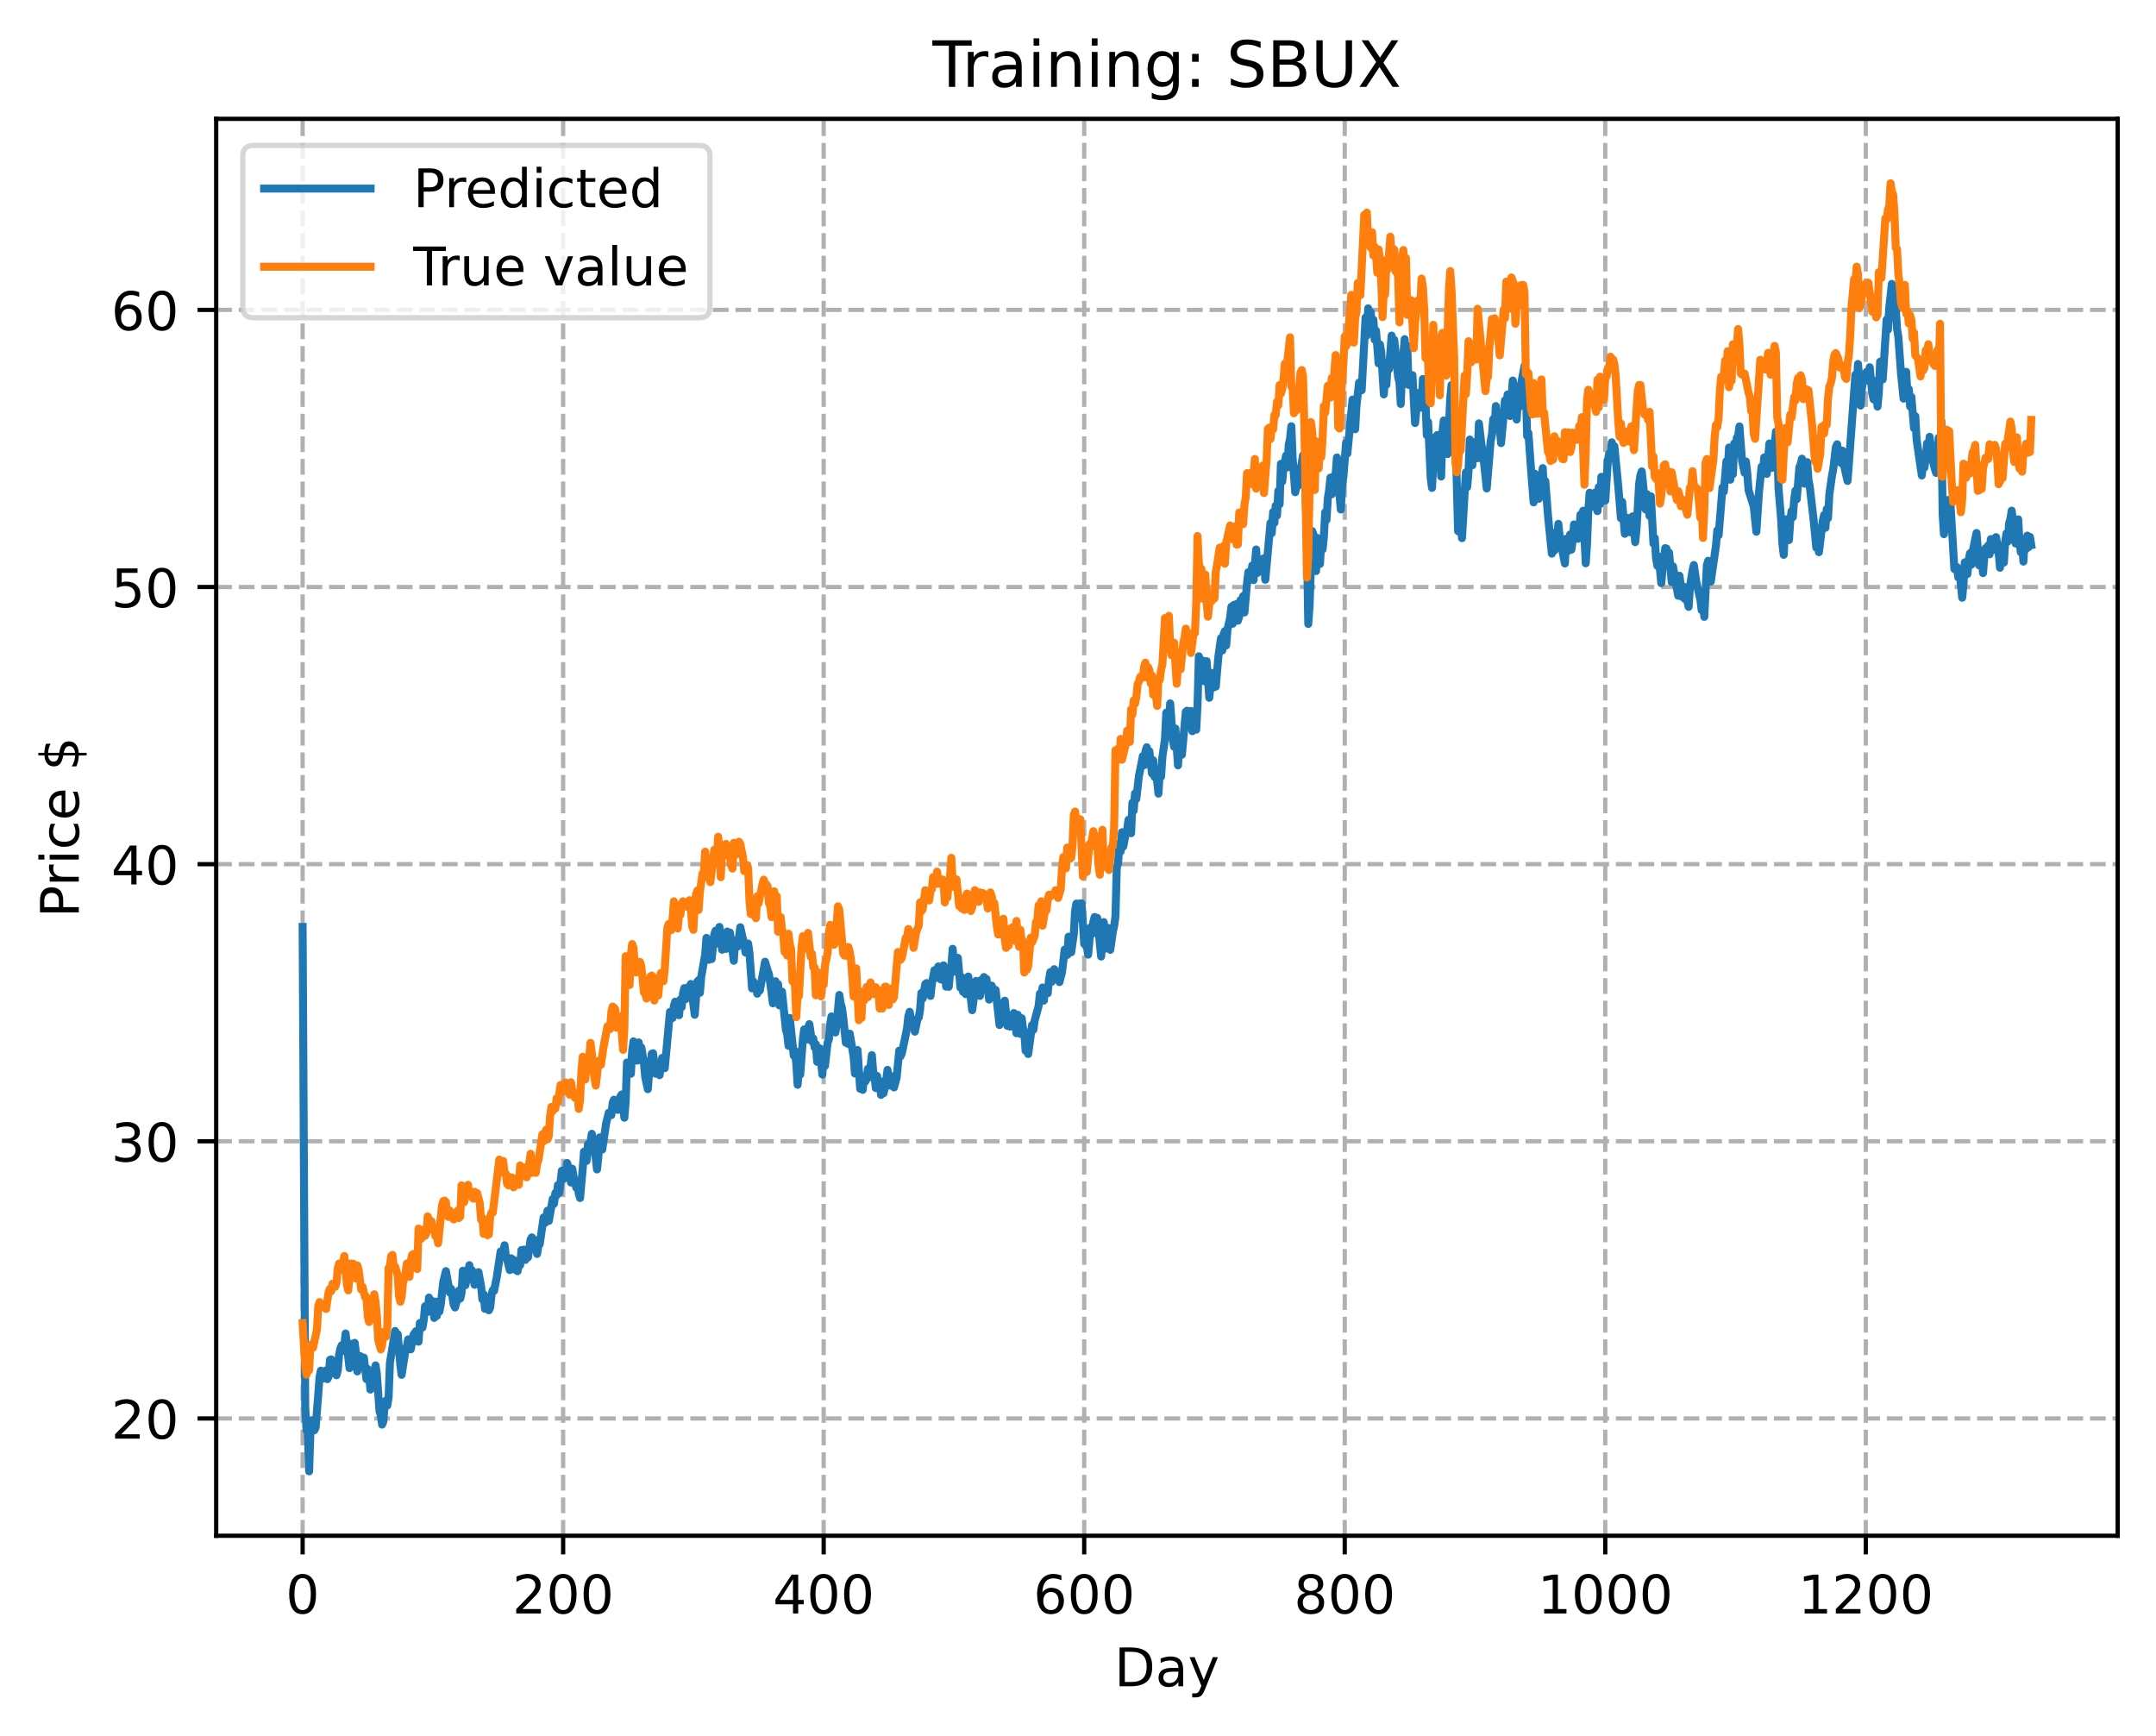 <?xml version="1.0" encoding="utf-8" standalone="no"?>
<!DOCTYPE svg PUBLIC "-//W3C//DTD SVG 1.1//EN"
  "http://www.w3.org/Graphics/SVG/1.1/DTD/svg11.dtd">
<!-- Created with matplotlib (https://matplotlib.org/) -->
<svg height="325.986pt" version="1.1" viewBox="0 0 404.923 325.986" width="404.923pt" xmlns="http://www.w3.org/2000/svg" xmlns:xlink="http://www.w3.org/1999/xlink">
 <defs>
  <style type="text/css">
*{stroke-linecap:butt;stroke-linejoin:round;}
  </style>
 </defs>
 <g id="figure_1">
  <g id="patch_1">
   <path d="M 0 325.986 
L 404.923 325.986 
L 404.923 0 
L 0 0 
z
" style="fill:#ffffff;"/>
  </g>
  <g id="axes_1">
   <g id="patch_2">
    <path d="M 40.603 288.43 
L 397.723 288.43 
L 397.723 22.318 
L 40.603 22.318 
z
" style="fill:#ffffff;"/>
   </g>
   <g id="matplotlib.axis_1">
    <g id="xtick_1">
     <g id="line2d_1">
      <path clip-path="url(#pc56f0fa93e)" d="M 56.836 288.43 
L 56.836 22.318 
" style="fill:none;stroke:#b0b0b0;stroke-dasharray:2.96,1.28;stroke-dashoffset:0;stroke-width:0.8;"/>
     </g>
     <g id="line2d_2">
      <defs>
       <path d="M 0 0 
L 0 3.5 
" id="m18f2adb796" style="stroke:#000000;stroke-width:0.8;"/>
      </defs>
      <g>
       <use style="stroke:#000000;stroke-width:0.8;" x="56.836" xlink:href="#m18f2adb796" y="288.43"/>
      </g>
     </g>
     <g id="text_1">
      <!-- 0 -->
      <defs>
       <path d="M 31.781 66.406 
Q 24.172 66.406 20.328 58.906 
Q 16.5 51.422 16.5 36.375 
Q 16.5 21.391 20.328 13.891 
Q 24.172 6.391 31.781 6.391 
Q 39.453 6.391 43.281 13.891 
Q 47.125 21.391 47.125 36.375 
Q 47.125 51.422 43.281 58.906 
Q 39.453 66.406 31.781 66.406 
z
M 31.781 74.219 
Q 44.047 74.219 50.516 64.516 
Q 56.984 54.828 56.984 36.375 
Q 56.984 17.969 50.516 8.266 
Q 44.047 -1.422 31.781 -1.422 
Q 19.531 -1.422 13.062 8.266 
Q 6.594 17.969 6.594 36.375 
Q 6.594 54.828 13.062 64.516 
Q 19.531 74.219 31.781 74.219 
z
" id="DejaVuSans-48"/>
      </defs>
      <g transform="translate(53.655 303.029)scale(0.1 -0.1)">
       <use xlink:href="#DejaVuSans-48"/>
      </g>
     </g>
    </g>
    <g id="xtick_2">
     <g id="line2d_3">
      <path clip-path="url(#pc56f0fa93e)" d="M 105.766 288.43 
L 105.766 22.318 
" style="fill:none;stroke:#b0b0b0;stroke-dasharray:2.96,1.28;stroke-dashoffset:0;stroke-width:0.8;"/>
     </g>
     <g id="line2d_4">
      <g>
       <use style="stroke:#000000;stroke-width:0.8;" x="105.766" xlink:href="#m18f2adb796" y="288.43"/>
      </g>
     </g>
     <g id="text_2">
      <!-- 200 -->
      <defs>
       <path d="M 19.188 8.297 
L 53.609 8.297 
L 53.609 0 
L 7.328 0 
L 7.328 8.297 
Q 12.938 14.109 22.625 23.891 
Q 32.328 33.688 34.812 36.531 
Q 39.547 41.844 41.422 45.531 
Q 43.312 49.219 43.312 52.781 
Q 43.312 58.594 39.234 62.25 
Q 35.156 65.922 28.609 65.922 
Q 23.969 65.922 18.812 64.312 
Q 13.672 62.703 7.812 59.422 
L 7.812 69.391 
Q 13.766 71.781 18.938 73 
Q 24.125 74.219 28.422 74.219 
Q 39.75 74.219 46.484 68.547 
Q 53.219 62.891 53.219 53.422 
Q 53.219 48.922 51.531 44.891 
Q 49.859 40.875 45.406 35.406 
Q 44.188 33.984 37.641 27.219 
Q 31.109 20.453 19.188 8.297 
z
" id="DejaVuSans-50"/>
      </defs>
      <g transform="translate(96.223 303.029)scale(0.1 -0.1)">
       <use xlink:href="#DejaVuSans-50"/>
       <use x="63.623" xlink:href="#DejaVuSans-48"/>
       <use x="127.246" xlink:href="#DejaVuSans-48"/>
      </g>
     </g>
    </g>
    <g id="xtick_3">
     <g id="line2d_5">
      <path clip-path="url(#pc56f0fa93e)" d="M 154.697 288.43 
L 154.697 22.318 
" style="fill:none;stroke:#b0b0b0;stroke-dasharray:2.96,1.28;stroke-dashoffset:0;stroke-width:0.8;"/>
     </g>
     <g id="line2d_6">
      <g>
       <use style="stroke:#000000;stroke-width:0.8;" x="154.697" xlink:href="#m18f2adb796" y="288.43"/>
      </g>
     </g>
     <g id="text_3">
      <!-- 400 -->
      <defs>
       <path d="M 37.797 64.312 
L 12.891 25.391 
L 37.797 25.391 
z
M 35.203 72.906 
L 47.609 72.906 
L 47.609 25.391 
L 58.016 25.391 
L 58.016 17.188 
L 47.609 17.188 
L 47.609 0 
L 37.797 0 
L 37.797 17.188 
L 4.891 17.188 
L 4.891 26.703 
z
" id="DejaVuSans-52"/>
      </defs>
      <g transform="translate(145.153 303.029)scale(0.1 -0.1)">
       <use xlink:href="#DejaVuSans-52"/>
       <use x="63.623" xlink:href="#DejaVuSans-48"/>
       <use x="127.246" xlink:href="#DejaVuSans-48"/>
      </g>
     </g>
    </g>
    <g id="xtick_4">
     <g id="line2d_7">
      <path clip-path="url(#pc56f0fa93e)" d="M 203.628 288.43 
L 203.628 22.318 
" style="fill:none;stroke:#b0b0b0;stroke-dasharray:2.96,1.28;stroke-dashoffset:0;stroke-width:0.8;"/>
     </g>
     <g id="line2d_8">
      <g>
       <use style="stroke:#000000;stroke-width:0.8;" x="203.628" xlink:href="#m18f2adb796" y="288.43"/>
      </g>
     </g>
     <g id="text_4">
      <!-- 600 -->
      <defs>
       <path d="M 33.016 40.375 
Q 26.375 40.375 22.484 35.828 
Q 18.609 31.297 18.609 23.391 
Q 18.609 15.531 22.484 10.953 
Q 26.375 6.391 33.016 6.391 
Q 39.656 6.391 43.531 10.953 
Q 47.406 15.531 47.406 23.391 
Q 47.406 31.297 43.531 35.828 
Q 39.656 40.375 33.016 40.375 
z
M 52.594 71.297 
L 52.594 62.312 
Q 48.875 64.062 45.094 64.984 
Q 41.312 65.922 37.594 65.922 
Q 27.828 65.922 22.672 59.328 
Q 17.531 52.734 16.797 39.406 
Q 19.672 43.656 24.016 45.922 
Q 28.375 48.188 33.594 48.188 
Q 44.578 48.188 50.953 41.516 
Q 57.328 34.859 57.328 23.391 
Q 57.328 12.156 50.688 5.359 
Q 44.047 -1.422 33.016 -1.422 
Q 20.359 -1.422 13.672 8.266 
Q 6.984 17.969 6.984 36.375 
Q 6.984 53.656 15.188 63.938 
Q 23.391 74.219 37.203 74.219 
Q 40.922 74.219 44.703 73.484 
Q 48.484 72.75 52.594 71.297 
z
" id="DejaVuSans-54"/>
      </defs>
      <g transform="translate(194.084 303.029)scale(0.1 -0.1)">
       <use xlink:href="#DejaVuSans-54"/>
       <use x="63.623" xlink:href="#DejaVuSans-48"/>
       <use x="127.246" xlink:href="#DejaVuSans-48"/>
      </g>
     </g>
    </g>
    <g id="xtick_5">
     <g id="line2d_9">
      <path clip-path="url(#pc56f0fa93e)" d="M 252.558 288.43 
L 252.558 22.318 
" style="fill:none;stroke:#b0b0b0;stroke-dasharray:2.96,1.28;stroke-dashoffset:0;stroke-width:0.8;"/>
     </g>
     <g id="line2d_10">
      <g>
       <use style="stroke:#000000;stroke-width:0.8;" x="252.558" xlink:href="#m18f2adb796" y="288.43"/>
      </g>
     </g>
     <g id="text_5">
      <!-- 800 -->
      <defs>
       <path d="M 31.781 34.625 
Q 24.75 34.625 20.719 30.859 
Q 16.703 27.094 16.703 20.516 
Q 16.703 13.922 20.719 10.156 
Q 24.75 6.391 31.781 6.391 
Q 38.812 6.391 42.859 10.172 
Q 46.922 13.969 46.922 20.516 
Q 46.922 27.094 42.891 30.859 
Q 38.875 34.625 31.781 34.625 
z
M 21.922 38.812 
Q 15.578 40.375 12.031 44.719 
Q 8.5 49.078 8.5 55.328 
Q 8.5 64.062 14.719 69.141 
Q 20.953 74.219 31.781 74.219 
Q 42.672 74.219 48.875 69.141 
Q 55.078 64.062 55.078 55.328 
Q 55.078 49.078 51.531 44.719 
Q 48 40.375 41.703 38.812 
Q 48.828 37.156 52.797 32.312 
Q 56.781 27.484 56.781 20.516 
Q 56.781 9.906 50.312 4.234 
Q 43.844 -1.422 31.781 -1.422 
Q 19.734 -1.422 13.25 4.234 
Q 6.781 9.906 6.781 20.516 
Q 6.781 27.484 10.781 32.312 
Q 14.797 37.156 21.922 38.812 
z
M 18.312 54.391 
Q 18.312 48.734 21.844 45.562 
Q 25.391 42.391 31.781 42.391 
Q 38.141 42.391 41.719 45.562 
Q 45.312 48.734 45.312 54.391 
Q 45.312 60.062 41.719 63.234 
Q 38.141 66.406 31.781 66.406 
Q 25.391 66.406 21.844 63.234 
Q 18.312 60.062 18.312 54.391 
z
" id="DejaVuSans-56"/>
      </defs>
      <g transform="translate(243.015 303.029)scale(0.1 -0.1)">
       <use xlink:href="#DejaVuSans-56"/>
       <use x="63.623" xlink:href="#DejaVuSans-48"/>
       <use x="127.246" xlink:href="#DejaVuSans-48"/>
      </g>
     </g>
    </g>
    <g id="xtick_6">
     <g id="line2d_11">
      <path clip-path="url(#pc56f0fa93e)" d="M 301.489 288.43 
L 301.489 22.318 
" style="fill:none;stroke:#b0b0b0;stroke-dasharray:2.96,1.28;stroke-dashoffset:0;stroke-width:0.8;"/>
     </g>
     <g id="line2d_12">
      <g>
       <use style="stroke:#000000;stroke-width:0.8;" x="301.489" xlink:href="#m18f2adb796" y="288.43"/>
      </g>
     </g>
     <g id="text_6">
      <!-- 1000 -->
      <defs>
       <path d="M 12.406 8.297 
L 28.516 8.297 
L 28.516 63.922 
L 10.984 60.406 
L 10.984 69.391 
L 28.422 72.906 
L 38.281 72.906 
L 38.281 8.297 
L 54.391 8.297 
L 54.391 0 
L 12.406 0 
z
" id="DejaVuSans-49"/>
      </defs>
      <g transform="translate(288.764 303.029)scale(0.1 -0.1)">
       <use xlink:href="#DejaVuSans-49"/>
       <use x="63.623" xlink:href="#DejaVuSans-48"/>
       <use x="127.246" xlink:href="#DejaVuSans-48"/>
       <use x="190.869" xlink:href="#DejaVuSans-48"/>
      </g>
     </g>
    </g>
    <g id="xtick_7">
     <g id="line2d_13">
      <path clip-path="url(#pc56f0fa93e)" d="M 350.419 288.43 
L 350.419 22.318 
" style="fill:none;stroke:#b0b0b0;stroke-dasharray:2.96,1.28;stroke-dashoffset:0;stroke-width:0.8;"/>
     </g>
     <g id="line2d_14">
      <g>
       <use style="stroke:#000000;stroke-width:0.8;" x="350.419" xlink:href="#m18f2adb796" y="288.43"/>
      </g>
     </g>
     <g id="text_7">
      <!-- 1200 -->
      <g transform="translate(337.694 303.029)scale(0.1 -0.1)">
       <use xlink:href="#DejaVuSans-49"/>
       <use x="63.623" xlink:href="#DejaVuSans-50"/>
       <use x="127.246" xlink:href="#DejaVuSans-48"/>
       <use x="190.869" xlink:href="#DejaVuSans-48"/>
      </g>
     </g>
    </g>
    <g id="text_8">
     <!-- Day -->
     <defs>
      <path d="M 19.672 64.797 
L 19.672 8.109 
L 31.594 8.109 
Q 46.688 8.109 53.688 14.938 
Q 60.688 21.781 60.688 36.531 
Q 60.688 51.172 53.688 57.984 
Q 46.688 64.797 31.594 64.797 
z
M 9.812 72.906 
L 30.078 72.906 
Q 51.266 72.906 61.172 64.094 
Q 71.094 55.281 71.094 36.531 
Q 71.094 17.672 61.125 8.828 
Q 51.172 0 30.078 0 
L 9.812 0 
z
" id="DejaVuSans-68"/>
      <path d="M 34.281 27.484 
Q 23.391 27.484 19.188 25 
Q 14.984 22.516 14.984 16.5 
Q 14.984 11.719 18.141 8.906 
Q 21.297 6.109 26.703 6.109 
Q 34.188 6.109 38.703 11.406 
Q 43.219 16.703 43.219 25.484 
L 43.219 27.484 
z
M 52.203 31.203 
L 52.203 0 
L 43.219 0 
L 43.219 8.297 
Q 40.141 3.328 35.547 0.953 
Q 30.953 -1.422 24.312 -1.422 
Q 15.922 -1.422 10.953 3.297 
Q 6 8.016 6 15.922 
Q 6 25.141 12.172 29.828 
Q 18.359 34.516 30.609 34.516 
L 43.219 34.516 
L 43.219 35.406 
Q 43.219 41.609 39.141 45 
Q 35.062 48.391 27.688 48.391 
Q 23 48.391 18.547 47.266 
Q 14.109 46.141 10.016 43.891 
L 10.016 52.203 
Q 14.938 54.109 19.578 55.047 
Q 24.219 56 28.609 56 
Q 40.484 56 46.344 49.844 
Q 52.203 43.703 52.203 31.203 
z
" id="DejaVuSans-97"/>
      <path d="M 32.172 -5.078 
Q 28.375 -14.844 24.75 -17.812 
Q 21.141 -20.797 15.094 -20.797 
L 7.906 -20.797 
L 7.906 -13.281 
L 13.188 -13.281 
Q 16.891 -13.281 18.938 -11.516 
Q 21 -9.766 23.484 -3.219 
L 25.094 0.875 
L 2.984 54.688 
L 12.5 54.688 
L 29.594 11.922 
L 46.688 54.688 
L 56.203 54.688 
z
" id="DejaVuSans-121"/>
     </defs>
     <g transform="translate(209.29 316.707)scale(0.1 -0.1)">
      <use xlink:href="#DejaVuSans-68"/>
      <use x="77.002" xlink:href="#DejaVuSans-97"/>
      <use x="138.281" xlink:href="#DejaVuSans-121"/>
     </g>
    </g>
   </g>
   <g id="matplotlib.axis_2">
    <g id="ytick_1">
     <g id="line2d_15">
      <path clip-path="url(#pc56f0fa93e)" d="M 40.603 266.402 
L 397.723 266.402 
" style="fill:none;stroke:#b0b0b0;stroke-dasharray:2.96,1.28;stroke-dashoffset:0;stroke-width:0.8;"/>
     </g>
     <g id="line2d_16">
      <defs>
       <path d="M 0 0 
L -3.5 0 
" id="m3019d32057" style="stroke:#000000;stroke-width:0.8;"/>
      </defs>
      <g>
       <use style="stroke:#000000;stroke-width:0.8;" x="40.603" xlink:href="#m3019d32057" y="266.402"/>
      </g>
     </g>
     <g id="text_9">
      <!-- 20 -->
      <g transform="translate(20.878 270.201)scale(0.1 -0.1)">
       <use xlink:href="#DejaVuSans-50"/>
       <use x="63.623" xlink:href="#DejaVuSans-48"/>
      </g>
     </g>
    </g>
    <g id="ytick_2">
     <g id="line2d_17">
      <path clip-path="url(#pc56f0fa93e)" d="M 40.603 214.351 
L 397.723 214.351 
" style="fill:none;stroke:#b0b0b0;stroke-dasharray:2.96,1.28;stroke-dashoffset:0;stroke-width:0.8;"/>
     </g>
     <g id="line2d_18">
      <g>
       <use style="stroke:#000000;stroke-width:0.8;" x="40.603" xlink:href="#m3019d32057" y="214.351"/>
      </g>
     </g>
     <g id="text_10">
      <!-- 30 -->
      <defs>
       <path d="M 40.578 39.312 
Q 47.656 37.797 51.625 33 
Q 55.609 28.219 55.609 21.188 
Q 55.609 10.406 48.188 4.484 
Q 40.766 -1.422 27.094 -1.422 
Q 22.516 -1.422 17.656 -0.516 
Q 12.797 0.391 7.625 2.203 
L 7.625 11.719 
Q 11.719 9.328 16.594 8.109 
Q 21.484 6.891 26.812 6.891 
Q 36.078 6.891 40.938 10.547 
Q 45.797 14.203 45.797 21.188 
Q 45.797 27.641 41.281 31.266 
Q 36.766 34.906 28.719 34.906 
L 20.219 34.906 
L 20.219 43.016 
L 29.109 43.016 
Q 36.375 43.016 40.234 45.922 
Q 44.094 48.828 44.094 54.297 
Q 44.094 59.906 40.109 62.906 
Q 36.141 65.922 28.719 65.922 
Q 24.656 65.922 20.016 65.031 
Q 15.375 64.156 9.812 62.312 
L 9.812 71.094 
Q 15.438 72.656 20.344 73.438 
Q 25.25 74.219 29.594 74.219 
Q 40.828 74.219 47.359 69.109 
Q 53.906 64.016 53.906 55.328 
Q 53.906 49.266 50.438 45.094 
Q 46.969 40.922 40.578 39.312 
z
" id="DejaVuSans-51"/>
      </defs>
      <g transform="translate(20.878 218.151)scale(0.1 -0.1)">
       <use xlink:href="#DejaVuSans-51"/>
       <use x="63.623" xlink:href="#DejaVuSans-48"/>
      </g>
     </g>
    </g>
    <g id="ytick_3">
     <g id="line2d_19">
      <path clip-path="url(#pc56f0fa93e)" d="M 40.603 162.301 
L 397.723 162.301 
" style="fill:none;stroke:#b0b0b0;stroke-dasharray:2.96,1.28;stroke-dashoffset:0;stroke-width:0.8;"/>
     </g>
     <g id="line2d_20">
      <g>
       <use style="stroke:#000000;stroke-width:0.8;" x="40.603" xlink:href="#m3019d32057" y="162.301"/>
      </g>
     </g>
     <g id="text_11">
      <!-- 40 -->
      <g transform="translate(20.878 166.101)scale(0.1 -0.1)">
       <use xlink:href="#DejaVuSans-52"/>
       <use x="63.623" xlink:href="#DejaVuSans-48"/>
      </g>
     </g>
    </g>
    <g id="ytick_4">
     <g id="line2d_21">
      <path clip-path="url(#pc56f0fa93e)" d="M 40.603 110.251 
L 397.723 110.251 
" style="fill:none;stroke:#b0b0b0;stroke-dasharray:2.96,1.28;stroke-dashoffset:0;stroke-width:0.8;"/>
     </g>
     <g id="line2d_22">
      <g>
       <use style="stroke:#000000;stroke-width:0.8;" x="40.603" xlink:href="#m3019d32057" y="110.251"/>
      </g>
     </g>
     <g id="text_12">
      <!-- 50 -->
      <defs>
       <path d="M 10.797 72.906 
L 49.516 72.906 
L 49.516 64.594 
L 19.828 64.594 
L 19.828 46.734 
Q 21.969 47.469 24.109 47.828 
Q 26.266 48.188 28.422 48.188 
Q 40.625 48.188 47.75 41.5 
Q 54.891 34.812 54.891 23.391 
Q 54.891 11.625 47.562 5.094 
Q 40.234 -1.422 26.906 -1.422 
Q 22.312 -1.422 17.547 -0.641 
Q 12.797 0.141 7.719 1.703 
L 7.719 11.625 
Q 12.109 9.234 16.797 8.062 
Q 21.484 6.891 26.703 6.891 
Q 35.156 6.891 40.078 11.328 
Q 45.016 15.766 45.016 23.391 
Q 45.016 31 40.078 35.438 
Q 35.156 39.891 26.703 39.891 
Q 22.75 39.891 18.812 39.016 
Q 14.891 38.141 10.797 36.281 
z
" id="DejaVuSans-53"/>
      </defs>
      <g transform="translate(20.878 114.05)scale(0.1 -0.1)">
       <use xlink:href="#DejaVuSans-53"/>
       <use x="63.623" xlink:href="#DejaVuSans-48"/>
      </g>
     </g>
    </g>
    <g id="ytick_5">
     <g id="line2d_23">
      <path clip-path="url(#pc56f0fa93e)" d="M 40.603 58.201 
L 397.723 58.201 
" style="fill:none;stroke:#b0b0b0;stroke-dasharray:2.96,1.28;stroke-dashoffset:0;stroke-width:0.8;"/>
     </g>
     <g id="line2d_24">
      <g>
       <use style="stroke:#000000;stroke-width:0.8;" x="40.603" xlink:href="#m3019d32057" y="58.201"/>
      </g>
     </g>
     <g id="text_13">
      <!-- 60 -->
      <g transform="translate(20.878 62)scale(0.1 -0.1)">
       <use xlink:href="#DejaVuSans-54"/>
       <use x="63.623" xlink:href="#DejaVuSans-48"/>
      </g>
     </g>
    </g>
    <g id="text_14">
     <!-- Price $ -->
     <defs>
      <path d="M 19.672 64.797 
L 19.672 37.406 
L 32.078 37.406 
Q 38.969 37.406 42.719 40.969 
Q 46.484 44.531 46.484 51.125 
Q 46.484 57.672 42.719 61.234 
Q 38.969 64.797 32.078 64.797 
z
M 9.812 72.906 
L 32.078 72.906 
Q 44.344 72.906 50.609 67.359 
Q 56.891 61.812 56.891 51.125 
Q 56.891 40.328 50.609 34.812 
Q 44.344 29.297 32.078 29.297 
L 19.672 29.297 
L 19.672 0 
L 9.812 0 
z
" id="DejaVuSans-80"/>
      <path d="M 41.109 46.297 
Q 39.594 47.172 37.812 47.578 
Q 36.031 48 33.891 48 
Q 26.266 48 22.188 43.047 
Q 18.109 38.094 18.109 28.812 
L 18.109 0 
L 9.078 0 
L 9.078 54.688 
L 18.109 54.688 
L 18.109 46.188 
Q 20.953 51.172 25.484 53.578 
Q 30.031 56 36.531 56 
Q 37.453 56 38.578 55.875 
Q 39.703 55.766 41.062 55.516 
z
" id="DejaVuSans-114"/>
      <path d="M 9.422 54.688 
L 18.406 54.688 
L 18.406 0 
L 9.422 0 
z
M 9.422 75.984 
L 18.406 75.984 
L 18.406 64.594 
L 9.422 64.594 
z
" id="DejaVuSans-105"/>
      <path d="M 48.781 52.594 
L 48.781 44.188 
Q 44.969 46.297 41.141 47.344 
Q 37.312 48.391 33.406 48.391 
Q 24.656 48.391 19.812 42.844 
Q 14.984 37.312 14.984 27.297 
Q 14.984 17.281 19.812 11.734 
Q 24.656 6.203 33.406 6.203 
Q 37.312 6.203 41.141 7.25 
Q 44.969 8.297 48.781 10.406 
L 48.781 2.094 
Q 45.016 0.344 40.984 -0.531 
Q 36.969 -1.422 32.422 -1.422 
Q 20.062 -1.422 12.781 6.344 
Q 5.516 14.109 5.516 27.297 
Q 5.516 40.672 12.859 48.328 
Q 20.219 56 33.016 56 
Q 37.156 56 41.109 55.141 
Q 45.062 54.297 48.781 52.594 
z
" id="DejaVuSans-99"/>
      <path d="M 56.203 29.594 
L 56.203 25.203 
L 14.891 25.203 
Q 15.484 15.922 20.484 11.062 
Q 25.484 6.203 34.422 6.203 
Q 39.594 6.203 44.453 7.469 
Q 49.312 8.734 54.109 11.281 
L 54.109 2.781 
Q 49.266 0.734 44.188 -0.344 
Q 39.109 -1.422 33.891 -1.422 
Q 20.797 -1.422 13.156 6.188 
Q 5.516 13.812 5.516 26.812 
Q 5.516 40.234 12.766 48.109 
Q 20.016 56 32.328 56 
Q 43.359 56 49.781 48.891 
Q 56.203 41.797 56.203 29.594 
z
M 47.219 32.234 
Q 47.125 39.594 43.094 43.984 
Q 39.062 48.391 32.422 48.391 
Q 24.906 48.391 20.391 44.141 
Q 15.875 39.891 15.188 32.172 
z
" id="DejaVuSans-101"/>
      <path id="DejaVuSans-32"/>
      <path d="M 33.797 -14.703 
L 28.906 -14.703 
L 28.859 0 
Q 23.734 0.094 18.609 1.188 
Q 13.484 2.297 8.297 4.5 
L 8.297 13.281 
Q 13.281 10.156 18.375 8.562 
Q 23.484 6.984 28.906 6.938 
L 28.906 29.203 
Q 18.109 30.953 13.203 35.156 
Q 8.297 39.359 8.297 46.688 
Q 8.297 54.641 13.625 59.219 
Q 18.953 63.812 28.906 64.5 
L 28.906 75.984 
L 33.797 75.984 
L 33.797 64.656 
Q 38.328 64.453 42.578 63.688 
Q 46.828 62.938 50.875 61.625 
L 50.875 53.078 
Q 46.828 55.125 42.547 56.25 
Q 38.281 57.375 33.797 57.562 
L 33.797 36.719 
Q 44.875 35.016 50.094 30.609 
Q 55.328 26.219 55.328 18.609 
Q 55.328 10.359 49.781 5.594 
Q 44.234 0.828 33.797 0.094 
z
M 28.906 37.594 
L 28.906 57.625 
Q 23.25 56.984 20.266 54.391 
Q 17.281 51.812 17.281 47.516 
Q 17.281 43.312 20.031 40.969 
Q 22.797 38.625 28.906 37.594 
z
M 33.797 28.219 
L 33.797 7.078 
Q 39.984 7.906 43.141 10.594 
Q 46.297 13.281 46.297 17.672 
Q 46.297 21.969 43.281 24.5 
Q 40.281 27.047 33.797 28.219 
z
" id="DejaVuSans-36"/>
     </defs>
     <g transform="translate(14.798 172.342)rotate(-90)scale(0.1 -0.1)">
      <use xlink:href="#DejaVuSans-80"/>
      <use x="58.553" xlink:href="#DejaVuSans-114"/>
      <use x="99.666" xlink:href="#DejaVuSans-105"/>
      <use x="127.449" xlink:href="#DejaVuSans-99"/>
      <use x="182.43" xlink:href="#DejaVuSans-101"/>
      <use x="243.953" xlink:href="#DejaVuSans-32"/>
      <use x="275.74" xlink:href="#DejaVuSans-36"/>
     </g>
    </g>
   </g>
   <g id="line2d_25">
    <path clip-path="url(#pc56f0fa93e)" d="M 56.836 174.095 
L 57.325 264.173 
L 57.57 268.652 
L 57.814 268.956 
L 58.059 276.334 
L 58.304 268.814 
L 58.548 266.779 
L 58.793 268.061 
L 59.038 268.627 
L 59.282 268.105 
L 59.772 261.899 
L 60.016 258.63 
L 60.261 257.422 
L 60.75 258.896 
L 60.995 257.756 
L 61.24 257.38 
L 61.484 259.024 
L 61.729 258.548 
L 61.974 255.384 
L 62.218 255.308 
L 62.463 256.53 
L 62.708 256.81 
L 63.197 258.291 
L 63.441 257.359 
L 63.686 254.435 
L 63.931 253.234 
L 64.175 252.661 
L 64.42 253.723 
L 64.665 252.636 
L 64.909 250.446 
L 65.643 256.96 
L 65.888 255.204 
L 66.133 252.375 
L 66.377 252.943 
L 66.622 252.205 
L 66.867 254.203 
L 67.111 257.57 
L 67.356 255.006 
L 67.601 254.68 
L 67.845 254.808 
L 68.09 256.182 
L 68.335 254.973 
L 68.824 259.019 
L 69.069 257.128 
L 69.313 257.983 
L 69.558 260.974 
L 69.802 260.718 
L 70.047 260.024 
L 70.536 256.434 
L 70.781 258.093 
L 71.27 265.056 
L 71.515 265.801 
L 71.76 267.559 
L 72.004 266.963 
L 72.249 263.687 
L 72.494 263.03 
L 72.738 263.988 
L 72.983 262.486 
L 73.228 255.977 
L 74.206 249.979 
L 74.451 251.508 
L 74.696 250.569 
L 75.185 256.336 
L 75.429 258.211 
L 76.163 253.531 
L 76.408 252.874 
L 76.653 251.557 
L 77.142 253.427 
L 77.631 250.726 
L 78.121 250.017 
L 78.365 251.907 
L 78.61 251.989 
L 78.855 248.46 
L 79.099 248.684 
L 79.344 249.333 
L 79.589 247.889 
L 79.833 245.326 
L 80.078 245.677 
L 80.323 246.392 
L 80.567 243.7 
L 80.812 244.794 
L 81.056 244.284 
L 81.301 245.549 
L 81.546 247.525 
L 81.79 244.458 
L 82.035 247.152 
L 82.28 245.592 
L 82.524 246.342 
L 82.769 245.061 
L 83.258 240.718 
L 83.748 238.734 
L 84.482 242.761 
L 84.726 242.055 
L 85.216 245.034 
L 85.46 245.562 
L 85.705 244.601 
L 85.95 244.125 
L 86.194 242.374 
L 86.439 243.879 
L 86.684 242.831 
L 86.928 238.655 
L 87.417 241.378 
L 88.151 237.609 
L 88.396 239.642 
L 88.641 238.576 
L 89.13 241.304 
L 89.375 239.471 
L 89.619 240.083 
L 89.864 238.922 
L 90.353 241.572 
L 90.598 244.021 
L 90.843 243.077 
L 91.087 245.821 
L 91.332 245.649 
L 91.577 244.721 
L 91.821 246.091 
L 92.066 245.571 
L 92.311 243.175 
L 92.555 242.302 
L 92.8 242.427 
L 93.289 239.936 
L 94.023 235.042 
L 94.268 235.867 
L 94.512 235.177 
L 94.757 233.878 
L 95.002 235.937 
L 95.246 236.525 
L 95.736 238.528 
L 95.98 236.316 
L 96.225 236.972 
L 96.47 236.615 
L 96.714 238.467 
L 96.959 237.679 
L 97.204 238.744 
L 97.448 237.586 
L 97.693 237.62 
L 97.938 234.775 
L 98.182 236.033 
L 98.427 234.699 
L 98.672 236.621 
L 98.916 234.987 
L 99.161 236.166 
L 99.65 232.788 
L 99.895 232.391 
L 100.139 233.629 
L 100.384 232.871 
L 100.873 235.506 
L 101.118 233.936 
L 101.363 233.687 
L 102.097 228.654 
L 102.341 229.709 
L 102.831 227.387 
L 103.075 229.316 
L 103.809 225.178 
L 104.054 226.08 
L 104.299 224.072 
L 104.543 224.502 
L 104.788 222.562 
L 105.032 224.072 
L 105.522 219.872 
L 105.766 221.498 
L 106.011 219.99 
L 106.256 221.074 
L 106.5 218.421 
L 106.745 219.153 
L 107.234 222.098 
L 107.479 219.494 
L 107.724 221.017 
L 107.968 221.697 
L 108.213 223.048 
L 108.458 222.239 
L 108.702 224.215 
L 108.947 225.008 
L 109.436 219.488 
L 109.681 216.305 
L 110.17 218.038 
L 110.415 214.916 
L 110.66 216.016 
L 111.149 212.94 
L 111.883 217.526 
L 112.127 219.64 
L 112.372 217.359 
L 112.617 213.621 
L 113.106 215.904 
L 113.84 210.981 
L 114.329 208.987 
L 114.574 209.09 
L 114.819 209.432 
L 115.063 207.126 
L 115.308 206.541 
L 115.553 206.652 
L 115.797 207.048 
L 116.042 208.449 
L 116.287 206.76 
L 116.531 205.874 
L 116.776 205.553 
L 117.265 209.922 
L 117.51 206.932 
L 117.754 199.552 
L 117.999 200.79 
L 118.244 200.874 
L 118.488 201.668 
L 118.733 197.363 
L 118.978 195.579 
L 119.712 199.2 
L 119.956 195.782 
L 120.201 197.061 
L 120.446 196.724 
L 120.935 199.623 
L 121.18 202.282 
L 121.669 204.565 
L 121.914 201.469 
L 122.158 200.462 
L 122.403 197.908 
L 122.648 197.814 
L 123.137 201.658 
L 123.381 199.921 
L 123.626 199.83 
L 123.871 201.934 
L 124.36 198.694 
L 124.605 199.337 
L 124.849 200.612 
L 125.828 190.048 
L 126.073 190.93 
L 126.317 191.191 
L 126.562 188.909 
L 126.807 188.125 
L 127.051 189.158 
L 127.296 189.604 
L 127.541 190.668 
L 127.785 187.728 
L 128.03 189.144 
L 128.275 186.561 
L 128.519 185.58 
L 128.764 187.659 
L 129.008 186.155 
L 129.253 185.397 
L 129.498 187.122 
L 129.742 184.8 
L 130.476 190.586 
L 130.966 184.35 
L 131.21 184.098 
L 131.455 186.451 
L 131.7 183.464 
L 132.434 179.299 
L 132.678 176.149 
L 133.168 180.256 
L 133.412 177.092 
L 133.657 180.122 
L 134.146 175.483 
L 134.391 174.787 
L 134.636 177.191 
L 135.125 174.083 
L 135.614 178.378 
L 135.859 175.269 
L 136.103 177.286 
L 136.348 178.213 
L 136.593 174.958 
L 136.837 176.526 
L 137.082 175.143 
L 137.571 178.567 
L 137.816 180.446 
L 138.061 176.632 
L 138.305 177.006 
L 138.55 177.781 
L 139.039 174.142 
L 139.529 176.376 
L 139.773 176.998 
L 140.018 178.903 
L 140.263 177.381 
L 140.507 177.208 
L 140.752 178.896 
L 141.241 185.632 
L 141.486 184.321 
L 141.73 185.69 
L 141.975 185.259 
L 142.22 186.629 
L 142.464 184.896 
L 142.709 186.026 
L 143.688 180.634 
L 144.177 182.318 
L 144.422 182.962 
L 144.911 186.504 
L 145.156 188.437 
L 145.645 184.286 
L 145.89 185.925 
L 146.134 184.844 
L 146.379 188.821 
L 146.868 186.246 
L 147.357 191 
L 147.602 193.445 
L 147.847 194.242 
L 148.091 196.422 
L 148.336 191.179 
L 149.07 198.253 
L 149.315 197.383 
L 149.559 199.871 
L 149.804 203.737 
L 150.049 200.777 
L 150.293 201.814 
L 150.783 195.277 
L 151.027 193.334 
L 151.517 195.229 
L 151.761 193.088 
L 152.006 192.341 
L 152.495 195.595 
L 152.74 195.043 
L 152.984 196.704 
L 153.229 196.12 
L 153.474 199.427 
L 153.718 196.847 
L 153.963 196.892 
L 154.452 201.824 
L 154.697 197.699 
L 154.942 200.205 
L 155.431 195.815 
L 155.676 195.205 
L 155.92 192.33 
L 156.165 190.901 
L 156.654 193.334 
L 156.899 193.917 
L 157.144 192.38 
L 157.633 186.867 
L 157.878 188.442 
L 158.122 189.274 
L 158.367 191.063 
L 158.856 195.831 
L 159.101 194.834 
L 159.345 196.077 
L 159.59 194.138 
L 160.324 198.457 
L 160.569 201.622 
L 161.058 197.214 
L 161.547 204.481 
L 161.792 202.57 
L 162.037 204.693 
L 162.281 202.142 
L 162.526 203.108 
L 162.771 202.584 
L 163.015 200.73 
L 163.26 202.36 
L 163.749 198.169 
L 163.994 201.28 
L 164.239 202.031 
L 164.483 204.355 
L 164.728 202.086 
L 164.972 204.456 
L 165.217 202.998 
L 165.462 205.637 
L 165.706 204.539 
L 165.951 205.314 
L 166.44 202.791 
L 166.685 200.936 
L 167.174 203.897 
L 167.419 202.18 
L 167.664 202.167 
L 167.908 204.233 
L 168.398 202.401 
L 168.887 197.326 
L 169.132 198.384 
L 169.376 197.813 
L 170.11 194.343 
L 170.355 193.076 
L 170.6 190.86 
L 170.844 190.028 
L 171.333 192.553 
L 171.578 191.785 
L 171.823 193.757 
L 172.312 191.406 
L 172.557 191.087 
L 172.801 189.63 
L 173.046 186.49 
L 173.291 187.527 
L 173.78 184.81 
L 174.025 184.631 
L 174.514 185.796 
L 174.759 187.05 
L 175.003 184.847 
L 175.493 182.221 
L 175.737 183.56 
L 175.982 183.649 
L 176.227 181.511 
L 176.471 183.123 
L 176.716 183.966 
L 176.96 183.597 
L 177.205 181.301 
L 177.45 182.588 
L 177.694 185.316 
L 177.939 183.805 
L 178.184 185.338 
L 178.428 182.762 
L 178.673 181.565 
L 178.918 178.198 
L 179.162 181.039 
L 179.407 182.504 
L 179.652 180.708 
L 179.896 179.898 
L 180.386 185.494 
L 180.63 183.544 
L 180.875 186.284 
L 181.12 185.268 
L 181.364 186.714 
L 181.609 184.434 
L 181.854 183.404 
L 182.588 189.73 
L 183.321 184.224 
L 184.055 187.048 
L 184.3 184.045 
L 184.545 185.175 
L 184.789 183.495 
L 185.034 184.499 
L 185.279 183.868 
L 185.768 187.741 
L 186.013 185.741 
L 186.257 185.11 
L 186.502 185.85 
L 186.747 186.996 
L 186.991 185.911 
L 187.725 192.512 
L 188.704 187.938 
L 189.193 192.664 
L 189.438 190.863 
L 189.682 192.808 
L 189.927 191.381 
L 190.416 190.258 
L 190.906 194.048 
L 191.15 190.588 
L 191.395 192.028 
L 191.64 194.174 
L 191.884 191.226 
L 192.129 193.099 
L 192.374 193.959 
L 192.618 197.342 
L 192.863 196.037 
L 193.108 197.958 
L 193.842 192.509 
L 194.086 193.409 
L 194.331 191.634 
L 195.065 188.932 
L 195.309 186.601 
L 195.554 187.444 
L 195.799 185.464 
L 196.043 187.936 
L 196.288 185.636 
L 196.533 185.755 
L 196.777 186.547 
L 197.022 183.916 
L 197.267 182.568 
L 197.511 184.393 
L 197.756 182.56 
L 198.001 182.025 
L 198.245 182.508 
L 198.49 182.523 
L 198.979 184.451 
L 199.469 182.533 
L 199.958 178.336 
L 200.447 179.35 
L 200.692 175.924 
L 201.181 178.852 
L 201.67 175.448 
L 201.915 171.069 
L 202.16 169.696 
L 202.404 171.632 
L 202.649 172.477 
L 202.894 169.66 
L 203.138 169.671 
L 203.628 177.287 
L 203.872 176.192 
L 204.362 179.297 
L 204.851 174.143 
L 205.096 175.397 
L 205.34 173.155 
L 205.585 172.226 
L 205.83 173.838 
L 206.074 172.385 
L 206.808 179.656 
L 207.297 173.182 
L 207.542 178.168 
L 207.787 176.923 
L 208.031 174.253 
L 208.521 178.391 
L 209.01 174.955 
L 209.255 173.908 
L 209.499 172.072 
L 209.744 162.835 
L 209.989 162.168 
L 210.233 158.431 
L 210.478 159.917 
L 210.723 156.305 
L 210.967 158.99 
L 211.457 156.39 
L 211.701 155.734 
L 211.946 153.965 
L 212.191 155.615 
L 212.435 156.49 
L 212.68 150.759 
L 212.924 152.252 
L 213.169 149.016 
L 213.414 150.063 
L 213.903 145.709 
L 214.392 143.324 
L 214.637 142.009 
L 214.882 143.712 
L 215.126 141.15 
L 215.371 140.341 
L 215.616 142.29 
L 215.86 141.087 
L 216.35 145.271 
L 216.594 142.792 
L 216.839 145.927 
L 217.084 144.477 
L 217.573 149.056 
L 217.818 145.099 
L 218.062 145.883 
L 218.307 142.188 
L 218.796 138.824 
L 219.041 133.854 
L 219.285 134.931 
L 219.53 135.436 
L 219.775 132.104 
L 220.264 138.857 
L 220.509 140.259 
L 220.753 136.822 
L 221.243 143.75 
L 221.487 140.209 
L 221.732 140.752 
L 221.977 141.75 
L 222.711 133.675 
L 222.955 133.482 
L 223.2 135.08 
L 223.445 135.372 
L 223.689 133.531 
L 223.934 137.326 
L 224.179 136.003 
L 224.423 135.319 
L 224.668 137.043 
L 224.912 132.389 
L 225.157 123.256 
L 225.402 125.265 
L 225.646 125.896 
L 225.891 124.066 
L 226.136 127.941 
L 226.625 124.177 
L 227.114 131.054 
L 227.604 126.383 
L 227.848 129.15 
L 228.093 127.528 
L 228.338 128.959 
L 228.827 123.288 
L 229.316 119.859 
L 229.561 122.179 
L 229.806 119.108 
L 230.05 118.522 
L 230.295 121.225 
L 230.539 118.197 
L 231.029 116.056 
L 231.273 113.942 
L 231.518 117.148 
L 231.763 113.598 
L 232.007 116.263 
L 232.252 113.423 
L 232.497 116.579 
L 232.741 115.777 
L 232.986 112.709 
L 233.231 114.609 
L 233.475 111.957 
L 233.72 115.033 
L 234.209 109.515 
L 234.454 107.462 
L 234.699 108.509 
L 234.943 108.401 
L 235.188 106.221 
L 235.433 108.959 
L 235.922 103.201 
L 236.167 107.605 
L 236.411 106.219 
L 236.656 106.355 
L 237.145 104.988 
L 237.39 104.839 
L 237.634 108.888 
L 238.613 98.219 
L 238.858 100.117 
L 239.102 96.171 
L 239.347 98.206 
L 239.592 94.973 
L 239.836 96.838 
L 240.081 92.199 
L 240.326 94.704 
L 240.57 87.121 
L 240.815 90.446 
L 241.06 87.858 
L 241.549 85.547 
L 241.794 87.772 
L 242.038 83.531 
L 242.283 82.406 
L 242.527 80.046 
L 242.772 86.023 
L 243.261 92.447 
L 243.506 91.405 
L 243.751 91.294 
L 244.24 88.361 
L 244.729 85.513 
L 244.974 87.983 
L 245.219 92.481 
L 245.463 102.178 
L 245.708 117.184 
L 245.953 113.757 
L 246.442 99.748 
L 246.687 100.388 
L 246.931 102.5 
L 247.176 107.258 
L 247.421 101.037 
L 247.665 103.02 
L 247.91 105.92 
L 248.155 101.537 
L 248.399 103.174 
L 248.644 100.716 
L 248.888 96.216 
L 249.133 97.625 
L 249.378 93.616 
L 249.622 92.081 
L 249.867 89.701 
L 250.112 92.832 
L 250.356 89.523 
L 250.601 92.294 
L 251.09 85.91 
L 251.335 88.102 
L 251.58 93.072 
L 251.824 95.692 
L 252.069 91.126 
L 252.314 89.47 
L 252.803 83.18 
L 253.048 85.186 
L 254.026 75.044 
L 254.271 77.046 
L 254.515 80.614 
L 254.76 76.302 
L 255.249 71.859 
L 255.739 73.291 
L 256.473 59.627 
L 256.717 63.014 
L 256.962 57.909 
L 257.207 62.072 
L 257.451 58.647 
L 257.696 62.573 
L 257.941 60.057 
L 258.185 63.805 
L 258.43 62.107 
L 258.919 68.251 
L 259.164 64.672 
L 259.409 66.109 
L 259.898 74.075 
L 260.143 70.773 
L 260.387 72.264 
L 260.632 68.104 
L 260.876 69.352 
L 261.366 63.027 
L 261.61 66.344 
L 261.855 63.815 
L 262.589 70.858 
L 262.834 71.747 
L 263.078 75.87 
L 263.323 69.403 
L 263.812 63.7 
L 264.057 68.262 
L 264.302 64.928 
L 264.546 72.287 
L 264.791 72.26 
L 265.036 70.87 
L 265.28 70.462 
L 265.77 79.457 
L 266.259 74.428 
L 266.503 73.77 
L 266.993 76.56 
L 267.237 71.182 
L 267.727 75.421 
L 267.971 81.736 
L 268.216 79.265 
L 268.705 89.821 
L 268.95 91.638 
L 269.439 82.169 
L 269.684 85.5 
L 269.929 81.703 
L 270.173 86.311 
L 270.418 82.576 
L 270.663 89.499 
L 270.907 81.208 
L 271.152 78.97 
L 271.397 84.059 
L 271.641 81.086 
L 271.886 85.276 
L 272.375 74.732 
L 272.62 72.304 
L 273.109 77.618 
L 273.354 81.605 
L 273.843 99.754 
L 274.088 99.902 
L 274.332 96.215 
L 274.577 101.071 
L 275.311 88.695 
L 275.556 91.486 
L 275.8 88.694 
L 276.045 82.55 
L 276.534 87.382 
L 276.779 83.057 
L 277.024 85.516 
L 277.268 84.259 
L 277.513 86.067 
L 277.758 79.514 
L 278.247 83.613 
L 278.491 84.897 
L 278.981 89.356 
L 279.225 91.735 
L 279.959 82.869 
L 280.204 81.673 
L 280.449 78.714 
L 280.693 80.592 
L 280.938 76.264 
L 281.183 79.811 
L 281.427 77.499 
L 281.917 83.219 
L 282.651 75.192 
L 282.895 77.67 
L 283.14 74.098 
L 283.629 78.143 
L 284.118 71.465 
L 284.608 73.473 
L 284.852 78.797 
L 285.097 74.593 
L 285.342 76.432 
L 285.831 71.323 
L 286.32 68.715 
L 286.565 71.818 
L 286.81 81.899 
L 287.054 81.329 
L 287.544 88.115 
L 288.033 94.353 
L 288.278 88.981 
L 288.522 93.318 
L 288.767 91.442 
L 289.012 93.678 
L 289.256 92.913 
L 289.746 87.915 
L 289.99 92.742 
L 290.235 90.353 
L 290.724 96.761 
L 291.213 101.618 
L 291.458 103.981 
L 291.703 101.426 
L 291.947 103.391 
L 292.192 100.009 
L 292.437 102.118 
L 292.681 98.383 
L 292.926 100.794 
L 293.905 105.831 
L 294.149 101.19 
L 294.639 103.401 
L 294.883 100.383 
L 295.128 103.231 
L 295.373 101.418 
L 295.617 98.493 
L 295.862 100.427 
L 296.106 99.895 
L 296.351 101.194 
L 296.596 99.363 
L 296.84 96.656 
L 297.085 99.027 
L 297.33 95.918 
L 297.819 105.794 
L 298.064 102.179 
L 298.308 95.808 
L 298.553 92.548 
L 298.798 94.259 
L 299.287 95.157 
L 299.532 92.536 
L 299.776 94.928 
L 300.021 96.001 
L 300.266 91.477 
L 300.51 94.679 
L 300.755 89.553 
L 301.244 93.056 
L 301.489 94.024 
L 301.978 86.472 
L 302.223 85.17 
L 302.467 85.957 
L 302.712 83.069 
L 302.957 86.006 
L 303.201 83.795 
L 303.935 91.368 
L 304.425 97.325 
L 304.669 94.267 
L 305.159 100.253 
L 305.403 97.205 
L 305.648 99.104 
L 305.893 97.301 
L 306.137 99.975 
L 306.382 99.094 
L 306.627 96.97 
L 307.116 101.823 
L 307.361 99.307 
L 307.85 90.84 
L 308.094 89.225 
L 308.339 88.535 
L 309.073 95.683 
L 309.318 92.82 
L 309.807 96.905 
L 310.052 93.209 
L 310.541 102.105 
L 310.786 101.049 
L 311.03 104.927 
L 311.275 106.273 
L 311.52 104.52 
L 312.009 109.529 
L 312.254 106.722 
L 312.498 105.254 
L 312.743 102.949 
L 312.988 103.024 
L 313.232 105.781 
L 313.477 103.802 
L 313.966 109.324 
L 314.211 106.361 
L 314.7 109.323 
L 315.189 111.889 
L 315.434 108.135 
L 315.923 112.111 
L 316.168 110.157 
L 316.413 112.478 
L 316.657 110.695 
L 316.902 112.863 
L 317.147 113.98 
L 317.391 110.126 
L 317.881 107.141 
L 318.125 106.114 
L 318.615 109.45 
L 319.349 112.619 
L 319.593 114.602 
L 319.838 111.602 
L 320.082 115.856 
L 320.572 106.154 
L 320.816 105.325 
L 321.306 109.243 
L 322.284 102.447 
L 322.529 99.598 
L 322.774 100.537 
L 323.508 91.569 
L 323.752 92.343 
L 324.242 86.626 
L 324.486 88.904 
L 324.731 84.048 
L 324.976 90.099 
L 325.22 86.8 
L 325.465 89.064 
L 325.71 83.289 
L 325.954 84.826 
L 326.199 82.199 
L 326.443 81.913 
L 326.688 80.084 
L 327.177 86.527 
L 327.667 88.814 
L 327.911 86.677 
L 328.156 88.87 
L 328.401 92.083 
L 329.135 94.373 
L 329.379 95.198 
L 329.869 99.87 
L 330.358 92.43 
L 330.847 87.646 
L 331.092 88.895 
L 331.337 85.904 
L 331.581 88.033 
L 331.826 89.003 
L 332.315 83.29 
L 332.56 86.695 
L 332.804 87.874 
L 333.049 86.001 
L 333.538 81.069 
L 333.783 83.417 
L 334.028 91.727 
L 334.517 97.556 
L 334.762 102.179 
L 335.006 104.204 
L 335.251 99.051 
L 335.496 97.533 
L 335.985 101.434 
L 336.23 97.88 
L 336.474 96 
L 336.719 97.121 
L 336.964 93.814 
L 337.208 92.154 
L 337.453 93.766 
L 337.942 87.75 
L 338.187 87.191 
L 338.431 86.147 
L 338.921 90.849 
L 339.41 86.789 
L 339.655 90.134 
L 339.899 91.407 
L 340.633 97.78 
L 341.123 102.862 
L 341.367 100.89 
L 341.612 103.711 
L 342.346 97.752 
L 342.591 96.707 
L 342.835 99.145 
L 343.08 95.608 
L 343.325 97.315 
L 343.569 92.867 
L 344.058 89.416 
L 344.303 88.111 
L 344.792 83.99 
L 345.037 83.434 
L 345.282 85.036 
L 345.771 86.96 
L 346.016 84.635 
L 346.26 87.095 
L 346.994 90.332 
L 347.484 83.805 
L 348.462 70.379 
L 348.707 73.124 
L 348.952 68.365 
L 349.196 71.068 
L 349.441 76.165 
L 349.686 72.9 
L 349.93 71.446 
L 350.175 71.121 
L 350.419 70.071 
L 350.664 69.796 
L 350.909 71.491 
L 351.153 68.971 
L 351.643 73.945 
L 351.887 75.013 
L 352.132 71.576 
L 352.621 76.365 
L 352.866 73.787 
L 353.111 67.931 
L 353.355 70.445 
L 353.6 71.265 
L 354.334 60.019 
L 354.579 61.936 
L 354.823 57.758 
L 355.313 53.32 
L 355.557 55.215 
L 355.802 55.9 
L 356.046 57.903 
L 356.291 61.802 
L 356.536 63.276 
L 357.025 70.068 
L 357.514 74.869 
L 357.759 73.087 
L 358.004 69.837 
L 358.248 74.339 
L 358.493 73.068 
L 358.738 76.35 
L 358.982 74.541 
L 359.472 80.424 
L 359.716 78.153 
L 359.961 82.563 
L 360.94 89.305 
L 361.184 86.308 
L 361.429 87.819 
L 361.674 86.035 
L 361.918 83.279 
L 362.163 84.678 
L 362.407 82.039 
L 362.897 86.092 
L 363.386 88.072 
L 363.631 88.816 
L 364.12 82.209 
L 364.365 85.691 
L 364.609 79.096 
L 364.854 96.608 
L 365.099 100.322 
L 365.343 97.065 
L 365.833 93.904 
L 366.077 96.884 
L 366.322 94.702 
L 367.056 106.873 
L 367.301 106.571 
L 367.545 106.502 
L 367.79 108.446 
L 368.034 107.301 
L 368.524 112.264 
L 368.768 109.689 
L 369.013 105.613 
L 369.258 107.569 
L 369.502 107.817 
L 369.747 105.195 
L 369.992 103.903 
L 370.236 106.061 
L 370.481 103.592 
L 371.215 100.103 
L 371.704 106.182 
L 372.194 104.882 
L 372.438 107.633 
L 372.683 104.431 
L 372.928 102.936 
L 373.172 103.358 
L 373.417 102.434 
L 373.662 104.105 
L 373.906 101.247 
L 374.151 102.912 
L 374.395 101.19 
L 374.64 103.276 
L 374.885 100.879 
L 375.374 103.813 
L 375.619 106.63 
L 375.863 104.143 
L 376.108 102.872 
L 376.353 105.659 
L 376.597 101.757 
L 376.842 100.192 
L 377.087 101.716 
L 377.331 98.273 
L 377.576 97.468 
L 377.821 95.907 
L 378.31 99.754 
L 378.555 102.076 
L 378.799 98.642 
L 379.044 97.54 
L 379.289 101.93 
L 379.533 103.714 
L 379.778 102.237 
L 380.022 105.48 
L 380.267 101.185 
L 380.512 103.12 
L 380.756 100.592 
L 381.001 102.757 
L 381.246 100.839 
L 381.49 102.382 
L 381.49 102.382 
" style="fill:none;stroke:#1f77b4;stroke-linecap:square;stroke-width:1.5;"/>
   </g>
   <g id="line2d_26">
    <path clip-path="url(#pc56f0fa93e)" d="M 56.836 248.496 
L 57.325 256.564 
L 57.57 258.178 
L 57.814 256.252 
L 58.059 257.345 
L 58.304 252.556 
L 58.548 252.66 
L 58.793 253.129 
L 59.527 249.693 
L 59.772 245.321 
L 60.016 244.541 
L 60.506 245.477 
L 60.995 245.269 
L 61.24 245.842 
L 61.729 242.615 
L 61.974 242.042 
L 62.218 242.511 
L 62.463 241.105 
L 62.952 241.678 
L 63.197 240.897 
L 63.441 238.19 
L 63.686 237.306 
L 63.931 238.242 
L 64.175 238.503 
L 64.665 235.9 
L 65.154 241.261 
L 65.399 242.354 
L 65.888 237.306 
L 66.133 237.566 
L 66.377 237.358 
L 66.867 240.116 
L 67.111 237.67 
L 67.356 238.503 
L 67.845 242.198 
L 68.09 241.678 
L 68.579 243.656 
L 68.824 243.604 
L 69.069 247.247 
L 69.313 248.288 
L 69.558 247.768 
L 69.802 247.716 
L 70.047 246.414 
L 70.292 243.083 
L 70.536 244.541 
L 70.781 247.143 
L 71.026 251.619 
L 71.515 253.441 
L 71.76 252.712 
L 72.004 250.162 
L 72.249 251.151 
L 72.494 251.047 
L 72.738 249.173 
L 72.983 238.19 
L 73.228 237.774 
L 73.472 235.9 
L 73.717 235.692 
L 73.962 238.138 
L 74.206 237.878 
L 74.696 239.544 
L 74.94 243.395 
L 75.185 244.488 
L 75.429 243.604 
L 75.674 241.053 
L 76.163 239.075 
L 76.408 237.306 
L 76.653 238.034 
L 76.897 239.804 
L 77.142 236.837 
L 77.387 235.692 
L 77.631 235.536 
L 77.876 235.744 
L 78.121 237.462 
L 78.365 238.347 
L 78.61 230.747 
L 78.855 230.903 
L 79.099 232.673 
L 79.344 232.101 
L 79.589 231.007 
L 79.833 232.101 
L 80.078 231.632 
L 80.323 228.457 
L 80.567 229.082 
L 81.056 229.394 
L 81.301 231.007 
L 81.546 230.799 
L 81.79 232.205 
L 82.035 231.944 
L 82.28 233.506 
L 83.014 226.427 
L 83.258 225.594 
L 83.503 225.49 
L 83.748 225.75 
L 83.992 228.301 
L 84.237 228.561 
L 84.482 227.364 
L 84.971 228.717 
L 85.216 229.03 
L 85.46 228.665 
L 85.95 227.364 
L 86.194 228.769 
L 86.439 228.457 
L 86.684 222.627 
L 86.928 224.709 
L 87.173 225.802 
L 87.417 224.761 
L 87.662 224.449 
L 87.907 222.523 
L 88.151 224.501 
L 88.396 224.241 
L 88.885 225.126 
L 89.13 223.825 
L 89.375 224.397 
L 89.619 224.085 
L 90.109 225.959 
L 90.353 229.082 
L 90.598 228.769 
L 90.843 231.736 
L 91.087 231.632 
L 91.332 229.498 
L 91.577 231.996 
L 91.821 231.84 
L 92.066 228.457 
L 92.311 227.728 
L 92.555 227.728 
L 93.778 217.787 
L 94.023 217.995 
L 94.268 218.828 
L 94.512 218.047 
L 94.757 220.389 
L 95.002 220.441 
L 95.246 222.367 
L 95.491 222.627 
L 95.736 221.066 
L 95.98 222.055 
L 96.225 221.17 
L 96.47 222.992 
L 96.714 222.055 
L 96.959 222.419 
L 97.204 222.263 
L 97.448 222.523 
L 97.693 218.88 
L 97.938 220.337 
L 98.182 219.296 
L 98.427 220.077 
L 98.672 219.244 
L 98.916 221.118 
L 99.161 220.077 
L 99.65 216.694 
L 99.895 220.285 
L 100.139 218.099 
L 100.629 220.285 
L 100.873 218.515 
L 101.118 217.891 
L 101.607 214.82 
L 101.852 213.05 
L 102.097 214.351 
L 102.341 212.842 
L 102.586 212.165 
L 102.831 213.987 
L 103.075 213.362 
L 103.32 209.511 
L 103.565 207.897 
L 103.809 208.678 
L 104.054 208.105 
L 104.299 208.21 
L 104.543 206.284 
L 104.788 207.012 
L 105.277 203.785 
L 105.522 205.139 
L 105.766 203.629 
L 106.011 204.41 
L 106.256 203.317 
L 106.5 203.525 
L 106.745 205.191 
L 106.99 205.607 
L 107.234 203.265 
L 107.479 204.878 
L 107.724 205.347 
L 107.968 206.18 
L 108.213 205.347 
L 108.458 205.711 
L 108.702 208.262 
L 108.947 206.492 
L 109.192 201.235 
L 109.436 198.476 
L 109.926 202.744 
L 110.17 198.84 
L 110.415 199.777 
L 110.66 198.632 
L 110.904 195.874 
L 111.149 197.695 
L 111.393 200.766 
L 111.883 203.889 
L 112.127 202.016 
L 112.372 199.257 
L 112.861 199.986 
L 113.351 196.654 
L 114.085 192.751 
L 114.329 193.219 
L 114.574 193.271 
L 114.819 190.044 
L 115.063 189.055 
L 115.308 189.211 
L 115.553 189.576 
L 115.797 193.011 
L 116.531 190.877 
L 117.02 197.175 
L 117.265 193.063 
L 117.51 179.582 
L 117.999 183.278 
L 118.244 184.995 
L 118.488 179.27 
L 118.733 177.292 
L 118.978 178.02 
L 119.222 181.039 
L 119.467 182.653 
L 119.712 180.675 
L 119.956 181.039 
L 120.201 180.675 
L 120.446 181.456 
L 120.935 186.401 
L 121.18 186.505 
L 121.424 187.546 
L 121.669 186.609 
L 121.914 186.453 
L 122.158 183.382 
L 122.403 183.225 
L 122.648 183.434 
L 122.892 187.91 
L 123.137 185.828 
L 123.381 185.255 
L 123.626 186.973 
L 123.871 184.162 
L 124.115 182.757 
L 124.36 183.017 
L 124.605 184.266 
L 124.849 181.976 
L 125.339 174.273 
L 125.583 173.544 
L 125.828 173.856 
L 126.073 174.689 
L 126.317 172.607 
L 126.562 169.276 
L 126.807 171.826 
L 127.051 172.399 
L 127.296 174.377 
L 127.541 171.306 
L 127.785 171.826 
L 128.03 169.64 
L 128.275 169.276 
L 128.519 170.213 
L 128.764 169.692 
L 129.008 169.64 
L 129.253 170.421 
L 129.498 169.068 
L 129.742 170.473 
L 129.987 173.908 
L 130.232 174.637 
L 130.476 169.797 
L 130.721 167.975 
L 130.966 167.246 
L 131.21 170.89 
L 131.455 167.402 
L 131.944 164.071 
L 132.189 163.707 
L 132.434 159.959 
L 132.923 164.8 
L 133.168 162.405 
L 133.412 165.685 
L 134.146 159.595 
L 134.391 161.312 
L 134.636 161.312 
L 134.88 157.148 
L 135.125 159.386 
L 135.369 164.748 
L 135.614 159.178 
L 135.859 159.751 
L 136.103 160.688 
L 136.348 158.502 
L 136.593 159.334 
L 136.837 159.23 
L 137.327 162.51 
L 137.571 163.134 
L 137.816 158.293 
L 138.061 158.814 
L 138.305 160.48 
L 138.55 158.345 
L 138.795 158.085 
L 139.039 158.502 
L 139.529 160.896 
L 139.773 163.603 
L 140.263 162.457 
L 140.507 162.978 
L 140.752 169.12 
L 140.996 171.67 
L 141.241 171.462 
L 141.486 171.826 
L 141.73 171.514 
L 141.975 172.451 
L 142.22 168.339 
L 142.464 169.692 
L 143.198 166.049 
L 143.443 165.216 
L 143.688 166.049 
L 143.932 166.101 
L 144.177 166.465 
L 144.422 169.64 
L 144.666 170.213 
L 144.911 172.243 
L 145.4 167.402 
L 145.645 168.547 
L 145.89 168.339 
L 146.134 175.002 
L 146.379 174.117 
L 146.624 172.243 
L 146.868 174.533 
L 147.113 175.574 
L 147.357 178.801 
L 147.602 178.957 
L 147.847 179.478 
L 148.091 175.366 
L 148.336 177.396 
L 148.581 178.177 
L 148.825 184.266 
L 149.07 183.382 
L 149.315 185.412 
L 149.559 191.033 
L 149.804 186.609 
L 150.049 187.077 
L 150.538 177.812 
L 150.783 175.834 
L 151.027 176.615 
L 151.272 178.177 
L 151.517 176.147 
L 151.761 175.21 
L 152.251 179.686 
L 152.495 179.113 
L 152.74 181.664 
L 152.984 181.664 
L 153.229 186.921 
L 153.474 183.694 
L 153.718 182.653 
L 153.963 185.828 
L 154.208 187.129 
L 154.452 184.006 
L 154.697 184.943 
L 154.942 181.352 
L 155.431 179.061 
L 155.676 175.21 
L 155.92 173.7 
L 156.165 176.771 
L 156.41 177.24 
L 156.654 177.448 
L 156.899 176.355 
L 157.388 170.213 
L 157.633 170.89 
L 158.367 179.113 
L 158.612 179.478 
L 158.856 178.697 
L 159.101 179.53 
L 159.345 177.864 
L 159.59 178.749 
L 159.835 180.259 
L 160.324 187.181 
L 160.813 181.872 
L 161.303 191.606 
L 161.547 190.096 
L 161.792 191.189 
L 162.037 186.244 
L 162.281 187.91 
L 162.526 187.077 
L 162.771 185.36 
L 163.015 187.285 
L 163.26 185.464 
L 163.505 184.527 
L 163.994 186.661 
L 164.239 186.713 
L 164.483 185.412 
L 164.728 186.765 
L 164.972 185.932 
L 165.217 189.419 
L 165.462 189.003 
L 165.706 189.419 
L 166.196 185.307 
L 166.44 185.307 
L 166.685 187.858 
L 166.93 188.743 
L 167.174 185.88 
L 167.419 185.672 
L 167.664 187.702 
L 167.908 187.285 
L 168.642 178.801 
L 168.887 179.842 
L 169.132 180.259 
L 169.376 179.894 
L 169.866 177.448 
L 170.11 176.147 
L 170.355 176.043 
L 170.6 174.481 
L 170.844 174.845 
L 171.089 176.355 
L 171.333 175.834 
L 171.578 178.02 
L 172.067 175.054 
L 172.557 173.856 
L 172.801 169.484 
L 173.046 171.15 
L 173.291 170.785 
L 173.78 167.194 
L 174.025 167.35 
L 174.269 167.662 
L 174.514 169.12 
L 174.759 167.298 
L 175.003 167.038 
L 175.248 164.748 
L 175.493 165.737 
L 175.737 166.049 
L 175.982 163.707 
L 176.227 165.32 
L 176.471 165.945 
L 176.716 166.049 
L 176.96 165.164 
L 177.205 165.58 
L 177.45 169.484 
L 177.694 167.662 
L 177.939 168.547 
L 178.184 165.58 
L 178.428 164.539 
L 178.673 161.104 
L 178.918 165.58 
L 179.162 166.569 
L 179.652 165.164 
L 180.141 170.161 
L 180.386 168.703 
L 180.63 170.629 
L 180.875 169.797 
L 181.12 170.89 
L 181.364 168.495 
L 181.609 167.819 
L 181.854 167.975 
L 182.343 171.098 
L 182.588 170.369 
L 183.077 167.194 
L 183.321 167.402 
L 183.566 168.912 
L 183.811 169.38 
L 184.055 167.61 
L 184.3 168.027 
L 184.545 167.715 
L 184.789 167.975 
L 185.034 167.975 
L 185.279 168.86 
L 185.523 170.629 
L 185.768 169.692 
L 186.013 167.61 
L 186.257 168.339 
L 186.502 169.797 
L 186.747 169.588 
L 187.236 174.117 
L 187.481 175.522 
L 187.97 174.429 
L 188.459 172.555 
L 188.704 176.355 
L 188.948 178.02 
L 189.193 174.481 
L 189.438 177.604 
L 189.682 174.845 
L 189.927 174.637 
L 190.172 174.117 
L 190.416 176.355 
L 190.661 176.719 
L 190.906 172.972 
L 191.395 177.812 
L 191.64 174.637 
L 191.884 176.667 
L 192.129 176.719 
L 192.374 182.653 
L 192.618 181.195 
L 192.863 182.132 
L 193.108 181.456 
L 193.597 176.095 
L 193.842 176.979 
L 194.331 175.73 
L 194.575 173.18 
L 194.82 172.815 
L 195.065 170.005 
L 195.309 171.306 
L 195.554 169.276 
L 195.799 173.856 
L 196.288 170.89 
L 196.533 170.994 
L 196.777 168.912 
L 197.022 168.027 
L 197.267 168.391 
L 198.001 167.767 
L 198.245 167.194 
L 198.735 168.651 
L 199.224 166.986 
L 199.469 162.926 
L 199.713 160.948 
L 199.958 161.781 
L 200.203 163.082 
L 200.447 159.178 
L 200.936 161.312 
L 201.181 161.104 
L 201.426 158.866 
L 201.67 153.036 
L 201.915 152.412 
L 202.16 154.39 
L 202.404 155.379 
L 202.649 154.181 
L 202.894 153.869 
L 203.383 164.592 
L 203.628 161.156 
L 203.872 162.197 
L 204.117 163.759 
L 204.606 158.554 
L 204.851 159.022 
L 205.34 156.107 
L 205.585 157.617 
L 205.83 156.992 
L 206.074 158.554 
L 206.319 162.614 
L 206.563 164.279 
L 207.053 155.847 
L 207.297 162.822 
L 207.787 160.011 
L 208.031 161.208 
L 208.276 163.394 
L 208.765 159.126 
L 209.01 158.918 
L 209.255 155.17 
L 209.499 140.909 
L 209.744 141.169 
L 209.989 140.596 
L 210.233 142.626 
L 210.478 138.775 
L 210.723 142.678 
L 211.457 139.659 
L 211.701 137.213 
L 211.946 138.879 
L 212.191 139.347 
L 212.435 133.205 
L 212.68 134.194 
L 212.924 131.54 
L 213.169 132.164 
L 213.414 130.967 
L 213.658 128.469 
L 213.903 128 
L 214.148 127.115 
L 214.392 126.959 
L 214.637 127.272 
L 214.882 125.19 
L 215.126 124.461 
L 215.371 127.22 
L 215.616 125.294 
L 215.86 125.866 
L 216.105 128.313 
L 216.35 126.855 
L 216.594 130.499 
L 216.839 128.365 
L 217.328 132.581 
L 217.573 127.48 
L 217.818 127.688 
L 218.062 125.762 
L 218.307 124.877 
L 218.796 116.081 
L 219.041 116.862 
L 219.285 117.07 
L 219.53 115.664 
L 219.775 121.286 
L 220.019 123.055 
L 220.264 123.108 
L 220.509 120.713 
L 220.998 128.417 
L 221.243 124.825 
L 221.487 124.513 
L 221.732 125.71 
L 222.221 120.869 
L 222.466 119.776 
L 222.711 118.059 
L 223.2 119.932 
L 223.445 119.412 
L 223.689 122.639 
L 224.179 118.735 
L 224.423 118.891 
L 224.668 113.218 
L 224.912 100.674 
L 225.157 105.723 
L 225.402 107.076 
L 225.646 106.868 
L 225.891 112.437 
L 226.136 108.742 
L 226.38 107.909 
L 226.625 113.322 
L 226.87 115.821 
L 227.359 111.396 
L 227.604 112.854 
L 227.848 111.761 
L 228.093 112.385 
L 228.338 107.388 
L 228.582 106.087 
L 229.072 102.86 
L 229.316 104.89 
L 229.561 103.329 
L 229.806 102.548 
L 230.05 105.879 
L 230.295 101.975 
L 231.029 98.696 
L 231.273 101.246 
L 231.518 99.217 
L 231.763 101.299 
L 232.007 98.852 
L 232.252 102.287 
L 232.497 102.235 
L 232.741 96.25 
L 232.986 97.291 
L 233.231 96.562 
L 233.475 98.436 
L 233.72 94.792 
L 233.965 93.387 
L 234.209 88.859 
L 234.454 89.795 
L 234.699 89.952 
L 234.943 88.807 
L 235.188 90.941 
L 235.433 89.067 
L 235.677 86.204 
L 235.922 91.773 
L 236.167 91.409 
L 236.656 88.182 
L 237.145 87.453 
L 237.39 92.606 
L 237.879 86.464 
L 238.124 80.583 
L 238.368 80.322 
L 238.613 82.456 
L 238.858 80.374 
L 239.102 80.635 
L 239.347 77.928 
L 239.592 77.98 
L 239.836 75.43 
L 240.081 76.106 
L 240.326 72.307 
L 240.57 73.92 
L 240.815 73.087 
L 241.06 71.162 
L 241.304 68.299 
L 241.549 68.975 
L 241.794 67.622 
L 242.283 63.354 
L 242.527 72.619 
L 242.772 72.775 
L 243.017 77.616 
L 243.261 77.199 
L 243.506 77.043 
L 243.751 74.597 
L 243.995 73.296 
L 244.24 69.964 
L 244.485 69.496 
L 244.729 70.745 
L 244.974 80.01 
L 245.463 108.481 
L 245.708 104.578 
L 246.197 79.281 
L 246.442 80.947 
L 246.931 92.034 
L 247.176 82.873 
L 247.665 87.974 
L 247.91 83.133 
L 248.155 85.84 
L 248.399 82.3 
L 248.644 76.262 
L 248.888 77.512 
L 249.378 72.463 
L 249.622 72.359 
L 249.867 74.649 
L 250.112 71.005 
L 250.356 73.191 
L 250.846 66.685 
L 251.09 68.663 
L 251.335 80.218 
L 251.58 80.478 
L 252.069 71.318 
L 252.314 68.195 
L 252.558 63.198 
L 252.803 65.02 
L 253.048 64.551 
L 253.782 55.39 
L 254.026 57.368 
L 254.271 64.343 
L 254.515 59.815 
L 254.76 58.565 
L 255.005 53.152 
L 255.249 53.621 
L 255.494 55.442 
L 256.228 40.348 
L 256.473 44.095 
L 256.717 39.931 
L 256.962 45.189 
L 257.207 44.824 
L 257.451 46.542 
L 257.696 43.627 
L 257.941 47.999 
L 258.185 46.334 
L 258.43 47.947 
L 258.675 51.226 
L 258.919 46.854 
L 259.164 48.468 
L 259.409 52.632 
L 259.653 59.554 
L 259.898 54.662 
L 260.143 55.338 
L 260.387 48.832 
L 260.632 50.602 
L 261.121 44.46 
L 261.366 47.999 
L 261.61 46.802 
L 261.855 46.854 
L 262.1 50.966 
L 262.344 51.07 
L 262.589 51.851 
L 262.834 60.543 
L 263.078 49.092 
L 263.323 48.364 
L 263.568 46.958 
L 263.812 52.059 
L 264.057 48.468 
L 264.302 59.138 
L 264.791 58.305 
L 265.036 56.379 
L 265.525 65.384 
L 265.77 60.595 
L 266.259 56.431 
L 266.503 56.535 
L 266.748 57.212 
L 266.993 52.319 
L 267.237 53.933 
L 267.482 58.045 
L 267.727 67.258 
L 267.971 65.228 
L 268.216 67.934 
L 268.461 75.43 
L 268.705 75.742 
L 269.195 61.012 
L 269.439 69.288 
L 269.684 63.51 
L 269.929 68.611 
L 270.173 65.748 
L 270.418 74.232 
L 270.663 63.25 
L 270.907 62.521 
L 271.152 70.121 
L 271.397 65.436 
L 271.641 70.537 
L 272.131 54.193 
L 272.375 50.914 
L 272.62 54.558 
L 273.109 67.102 
L 273.354 86.881 
L 273.598 88.702 
L 273.843 87.245 
L 274.088 83.497 
L 274.332 84.643 
L 275.066 70.537 
L 275.311 74.024 
L 275.556 70.329 
L 275.8 64.083 
L 276.29 68.039 
L 276.534 64.707 
L 276.779 66.841 
L 277.024 66.737 
L 277.268 67.518 
L 277.513 57.993 
L 278.981 73.452 
L 279.225 71.109 
L 279.47 70.745 
L 279.715 65.228 
L 280.204 59.919 
L 280.449 60.543 
L 280.693 59.763 
L 280.938 62.886 
L 281.183 61.428 
L 281.672 66.737 
L 282.406 58.149 
L 282.651 59.763 
L 282.895 52.892 
L 283.14 56.9 
L 283.385 57.993 
L 283.629 53.881 
L 283.874 52.111 
L 284.363 53.517 
L 284.608 60.804 
L 284.852 57.108 
L 285.097 57.524 
L 285.586 53.569 
L 286.076 53.517 
L 286.32 54.87 
L 286.565 70.277 
L 286.81 69.808 
L 287.054 70.068 
L 287.544 76.835 
L 287.788 77.824 
L 288.033 71.942 
L 288.278 77.72 
L 288.522 76.991 
L 288.767 77.72 
L 289.012 77.408 
L 289.256 75.69 
L 289.501 71.266 
L 289.746 77.824 
L 289.99 77.46 
L 290.724 84.851 
L 290.969 85.267 
L 291.213 86.568 
L 291.458 86.204 
L 291.703 86.308 
L 291.947 81.936 
L 292.192 83.445 
L 292.437 82.717 
L 292.681 83.445 
L 292.926 84.799 
L 293.171 85.163 
L 293.415 86.204 
L 293.66 86.256 
L 293.905 81.155 
L 294.149 82.665 
L 294.394 83.081 
L 294.639 81.207 
L 294.883 84.903 
L 295.128 84.018 
L 295.373 81.259 
L 295.617 82.404 
L 295.862 81.467 
L 296.106 82.613 
L 296.351 82.248 
L 296.596 80.01 
L 296.84 81.051 
L 297.085 78.344 
L 297.574 91.045 
L 297.819 85.007 
L 298.064 75.169 
L 298.308 73.191 
L 298.553 73.868 
L 298.798 75.013 
L 299.042 75.117 
L 299.287 74.285 
L 299.532 76.367 
L 299.776 77.355 
L 300.021 71.318 
L 300.266 76.523 
L 300.51 70.745 
L 300.755 71.682 
L 301 74.232 
L 301.244 75.065 
L 301.489 71.005 
L 301.734 70.693 
L 301.978 69.132 
L 302.223 68.871 
L 302.467 66.998 
L 302.712 69.392 
L 302.957 67.518 
L 303.201 68.351 
L 303.446 70.537 
L 303.935 79.333 
L 304.18 82.04 
L 304.425 79.542 
L 304.669 82.352 
L 304.914 83.185 
L 305.159 80.999 
L 305.403 81.78 
L 305.648 81.78 
L 305.893 82.925 
L 306.137 82.3 
L 306.382 80.062 
L 306.627 81.467 
L 306.871 84.538 
L 307.361 76.939 
L 307.605 73.348 
L 307.85 72.307 
L 308.094 72.307 
L 308.584 76.939 
L 308.828 77.824 
L 309.073 77.408 
L 309.562 78.917 
L 309.807 77.355 
L 310.296 87.609 
L 310.541 85.736 
L 310.786 89.535 
L 311.03 89.952 
L 311.275 88.859 
L 311.52 90.784 
L 311.764 94.584 
L 312.009 93.075 
L 312.498 87.401 
L 312.743 87.193 
L 312.988 89.223 
L 313.232 88.442 
L 313.477 89.535 
L 313.722 92.294 
L 313.966 88.702 
L 314.7 92.814 
L 314.945 93.907 
L 315.189 92.242 
L 315.434 93.075 
L 315.679 95.053 
L 315.923 93.803 
L 316.168 94.896 
L 316.413 94.22 
L 316.657 95.885 
L 316.902 96.666 
L 317.391 91.565 
L 317.636 91.357 
L 317.881 88.494 
L 318.125 91.149 
L 318.859 91.877 
L 319.349 97.239 
L 319.593 94.74 
L 319.838 101.038 
L 320.082 95.937 
L 320.327 86.881 
L 320.572 86.204 
L 320.816 86.412 
L 321.061 91.669 
L 321.795 86.36 
L 322.04 81.936 
L 322.284 79.802 
L 322.529 80.218 
L 322.774 78.501 
L 323.018 73.191 
L 323.263 70.745 
L 323.508 71.578 
L 323.752 70.745 
L 323.997 67.726 
L 324.242 68.767 
L 324.486 65.957 
L 324.731 72.723 
L 324.976 71.214 
L 325.22 71.526 
L 325.465 64.655 
L 325.71 65.228 
L 325.954 64.707 
L 326.199 64.603 
L 326.443 61.792 
L 326.688 64.707 
L 326.933 70.121 
L 327.177 70.381 
L 327.422 70.433 
L 327.667 70.173 
L 328.401 73.764 
L 328.645 74.545 
L 328.89 77.199 
L 329.135 77.355 
L 329.379 81.519 
L 329.624 82.404 
L 330.603 67.57 
L 330.847 69.236 
L 331.092 68.091 
L 331.337 68.455 
L 331.581 69.392 
L 331.826 68.611 
L 332.07 66.269 
L 332.315 69.184 
L 332.56 70.381 
L 332.804 69.86 
L 333.049 66.321 
L 333.294 64.968 
L 333.538 66.217 
L 333.783 78.396 
L 334.028 79.542 
L 334.272 83.081 
L 334.517 89.952 
L 334.762 90.108 
L 335.251 80.426 
L 335.496 82.977 
L 335.74 83.081 
L 336.23 77.876 
L 336.474 78.449 
L 336.964 74.545 
L 337.208 75.221 
L 337.453 71.994 
L 337.698 71.005 
L 337.942 70.849 
L 338.187 70.485 
L 338.431 71.318 
L 338.676 74.961 
L 338.921 74.493 
L 339.165 73.087 
L 339.655 73.296 
L 340.389 80.374 
L 340.878 86.672 
L 341.123 86.152 
L 341.367 88.026 
L 341.857 85.267 
L 342.101 80.166 
L 342.346 80.01 
L 342.591 81.415 
L 342.835 79.594 
L 343.08 79.802 
L 343.325 74.805 
L 343.569 72.619 
L 343.814 71.994 
L 344.058 71.005 
L 344.303 67.778 
L 344.548 66.581 
L 344.792 66.321 
L 345.282 67.466 
L 345.526 69.027 
L 345.771 68.507 
L 346.26 69.236 
L 346.505 70.797 
L 346.75 71.162 
L 346.994 68.195 
L 347.239 66.789 
L 347.484 63.198 
L 347.728 57.785 
L 348.218 52.423 
L 348.462 53.204 
L 348.707 50.081 
L 348.952 51.435 
L 349.196 57.889 
L 349.441 57.264 
L 349.686 55.599 
L 349.93 55.13 
L 350.175 53.881 
L 350.419 53.256 
L 350.664 53.308 
L 350.909 53.1 
L 351.643 58.565 
L 351.887 55.859 
L 352.132 58.305 
L 352.377 59.606 
L 352.621 59.138 
L 352.866 51.122 
L 353.355 52.215 
L 354.089 41.024 
L 354.334 41.233 
L 354.579 39.411 
L 354.823 38.682 
L 355.068 34.414 
L 355.313 35.976 
L 355.557 36.548 
L 355.802 39.983 
L 356.046 46.542 
L 356.291 46.802 
L 356.536 51.487 
L 356.78 53.412 
L 357.025 56.796 
L 357.27 57.733 
L 357.514 57.472 
L 357.759 53.517 
L 358.004 58.93 
L 358.248 58.409 
L 358.493 60.751 
L 358.738 59.19 
L 358.982 60.075 
L 359.227 63.614 
L 359.472 62.469 
L 359.716 66.737 
L 360.206 67.31 
L 360.695 70.693 
L 360.94 68.403 
L 361.184 69.6 
L 361.429 69.132 
L 361.674 65.8 
L 361.918 66.633 
L 362.163 64.655 
L 362.407 66.893 
L 362.897 68.039 
L 363.386 68.715 
L 363.631 68.507 
L 363.875 65.748 
L 364.12 68.923 
L 364.365 60.804 
L 364.609 89.431 
L 364.854 89.535 
L 365.343 81.988 
L 365.588 80.687 
L 365.833 81.936 
L 366.077 80.947 
L 366.567 90.784 
L 366.811 94.272 
L 367.056 93.699 
L 367.301 93.491 
L 367.545 93.855 
L 367.79 92.034 
L 368.279 96.198 
L 368.524 93.855 
L 368.768 87.089 
L 369.013 89.015 
L 369.258 89.743 
L 369.502 87.557 
L 369.747 87.349 
L 369.992 88.911 
L 370.481 84.955 
L 370.726 84.59 
L 370.97 83.549 
L 371.46 92.19 
L 371.704 92.086 
L 371.949 89.327 
L 372.194 91.825 
L 372.438 87.922 
L 372.928 85.944 
L 373.172 85.84 
L 373.417 86.204 
L 373.662 83.445 
L 373.906 84.174 
L 374.151 83.758 
L 374.395 84.486 
L 374.64 83.549 
L 374.885 84.278 
L 375.129 86.829 
L 375.374 90.941 
L 375.619 90.42 
L 375.863 89.483 
L 376.108 89.795 
L 376.597 83.341 
L 376.842 84.122 
L 377.331 80.895 
L 377.576 79.177 
L 377.821 80.478 
L 378.065 84.695 
L 378.31 86.777 
L 378.555 83.133 
L 378.799 82.144 
L 379.044 86.464 
L 379.289 88.026 
L 379.533 87.974 
L 379.778 88.598 
L 380.022 84.695 
L 380.267 84.851 
L 380.512 83.341 
L 380.756 85.059 
L 381.001 83.549 
L 381.246 84.903 
L 381.49 78.865 
L 381.49 78.865 
" style="fill:none;stroke:#ff7f0e;stroke-linecap:square;stroke-width:1.5;"/>
   </g>
   <g id="patch_3">
    <path d="M 40.603 288.43 
L 40.603 22.318 
" style="fill:none;stroke:#000000;stroke-linecap:square;stroke-linejoin:miter;stroke-width:0.8;"/>
   </g>
   <g id="patch_4">
    <path d="M 397.723 288.43 
L 397.723 22.318 
" style="fill:none;stroke:#000000;stroke-linecap:square;stroke-linejoin:miter;stroke-width:0.8;"/>
   </g>
   <g id="patch_5">
    <path d="M 40.603 288.43 
L 397.723 288.43 
" style="fill:none;stroke:#000000;stroke-linecap:square;stroke-linejoin:miter;stroke-width:0.8;"/>
   </g>
   <g id="patch_6">
    <path d="M 40.603 22.318 
L 397.723 22.318 
" style="fill:none;stroke:#000000;stroke-linecap:square;stroke-linejoin:miter;stroke-width:0.8;"/>
   </g>
   <g id="text_15">
    <!-- Training: SBUX -->
    <defs>
     <path d="M -0.297 72.906 
L 61.375 72.906 
L 61.375 64.594 
L 35.5 64.594 
L 35.5 0 
L 25.594 0 
L 25.594 64.594 
L -0.297 64.594 
z
" id="DejaVuSans-84"/>
     <path d="M 54.891 33.016 
L 54.891 0 
L 45.906 0 
L 45.906 32.719 
Q 45.906 40.484 42.875 44.328 
Q 39.844 48.188 33.797 48.188 
Q 26.516 48.188 22.312 43.547 
Q 18.109 38.922 18.109 30.906 
L 18.109 0 
L 9.078 0 
L 9.078 54.688 
L 18.109 54.688 
L 18.109 46.188 
Q 21.344 51.125 25.703 53.562 
Q 30.078 56 35.797 56 
Q 45.219 56 50.047 50.172 
Q 54.891 44.344 54.891 33.016 
z
" id="DejaVuSans-110"/>
     <path d="M 45.406 27.984 
Q 45.406 37.75 41.375 43.109 
Q 37.359 48.484 30.078 48.484 
Q 22.859 48.484 18.828 43.109 
Q 14.797 37.75 14.797 27.984 
Q 14.797 18.266 18.828 12.891 
Q 22.859 7.516 30.078 7.516 
Q 37.359 7.516 41.375 12.891 
Q 45.406 18.266 45.406 27.984 
z
M 54.391 6.781 
Q 54.391 -7.172 48.188 -13.984 
Q 42 -20.797 29.203 -20.797 
Q 24.469 -20.797 20.266 -20.094 
Q 16.062 -19.391 12.109 -17.922 
L 12.109 -9.188 
Q 16.062 -11.328 19.922 -12.344 
Q 23.781 -13.375 27.781 -13.375 
Q 36.625 -13.375 41.016 -8.766 
Q 45.406 -4.156 45.406 5.172 
L 45.406 9.625 
Q 42.625 4.781 38.281 2.391 
Q 33.938 0 27.875 0 
Q 17.828 0 11.672 7.656 
Q 5.516 15.328 5.516 27.984 
Q 5.516 40.672 11.672 48.328 
Q 17.828 56 27.875 56 
Q 33.938 56 38.281 53.609 
Q 42.625 51.219 45.406 46.391 
L 45.406 54.688 
L 54.391 54.688 
z
" id="DejaVuSans-103"/>
     <path d="M 11.719 12.406 
L 22.016 12.406 
L 22.016 0 
L 11.719 0 
z
M 11.719 51.703 
L 22.016 51.703 
L 22.016 39.312 
L 11.719 39.312 
z
" id="DejaVuSans-58"/>
     <path d="M 53.516 70.516 
L 53.516 60.891 
Q 47.906 63.578 42.922 64.891 
Q 37.938 66.219 33.297 66.219 
Q 25.25 66.219 20.875 63.094 
Q 16.5 59.969 16.5 54.203 
Q 16.5 49.359 19.406 46.891 
Q 22.312 44.438 30.422 42.922 
L 36.375 41.703 
Q 47.406 39.594 52.656 34.297 
Q 57.906 29 57.906 20.125 
Q 57.906 9.516 50.797 4.047 
Q 43.703 -1.422 29.984 -1.422 
Q 24.812 -1.422 18.969 -0.25 
Q 13.141 0.922 6.891 3.219 
L 6.891 13.375 
Q 12.891 10.016 18.656 8.297 
Q 24.422 6.594 29.984 6.594 
Q 38.422 6.594 43.016 9.906 
Q 47.609 13.234 47.609 19.391 
Q 47.609 24.75 44.312 27.781 
Q 41.016 30.812 33.5 32.328 
L 27.484 33.5 
Q 16.453 35.688 11.516 40.375 
Q 6.594 45.062 6.594 53.422 
Q 6.594 63.094 13.406 68.656 
Q 20.219 74.219 32.172 74.219 
Q 37.312 74.219 42.625 73.281 
Q 47.953 72.359 53.516 70.516 
z
" id="DejaVuSans-83"/>
     <path d="M 19.672 34.812 
L 19.672 8.109 
L 35.5 8.109 
Q 43.453 8.109 47.281 11.406 
Q 51.125 14.703 51.125 21.484 
Q 51.125 28.328 47.281 31.562 
Q 43.453 34.812 35.5 34.812 
z
M 19.672 64.797 
L 19.672 42.828 
L 34.281 42.828 
Q 41.5 42.828 45.031 45.531 
Q 48.578 48.25 48.578 53.812 
Q 48.578 59.328 45.031 62.062 
Q 41.5 64.797 34.281 64.797 
z
M 9.812 72.906 
L 35.016 72.906 
Q 46.297 72.906 52.391 68.219 
Q 58.5 63.531 58.5 54.891 
Q 58.5 48.188 55.375 44.234 
Q 52.25 40.281 46.188 39.312 
Q 53.469 37.75 57.5 32.781 
Q 61.531 27.828 61.531 20.406 
Q 61.531 10.641 54.891 5.312 
Q 48.25 0 35.984 0 
L 9.812 0 
z
" id="DejaVuSans-66"/>
     <path d="M 8.688 72.906 
L 18.609 72.906 
L 18.609 28.609 
Q 18.609 16.891 22.844 11.734 
Q 27.094 6.594 36.625 6.594 
Q 46.094 6.594 50.344 11.734 
Q 54.594 16.891 54.594 28.609 
L 54.594 72.906 
L 64.5 72.906 
L 64.5 27.391 
Q 64.5 13.141 57.438 5.859 
Q 50.391 -1.422 36.625 -1.422 
Q 22.797 -1.422 15.734 5.859 
Q 8.688 13.141 8.688 27.391 
z
" id="DejaVuSans-85"/>
     <path d="M 6.297 72.906 
L 16.891 72.906 
L 35.016 45.797 
L 53.219 72.906 
L 63.812 72.906 
L 40.375 37.891 
L 65.375 0 
L 54.781 0 
L 34.281 31 
L 13.625 0 
L 2.984 0 
L 29 38.922 
z
" id="DejaVuSans-88"/>
    </defs>
    <g transform="translate(175.137 16.318)scale(0.12 -0.12)">
     <use xlink:href="#DejaVuSans-84"/>
     <use x="46.334" xlink:href="#DejaVuSans-114"/>
     <use x="87.447" xlink:href="#DejaVuSans-97"/>
     <use x="148.727" xlink:href="#DejaVuSans-105"/>
     <use x="176.51" xlink:href="#DejaVuSans-110"/>
     <use x="239.889" xlink:href="#DejaVuSans-105"/>
     <use x="267.672" xlink:href="#DejaVuSans-110"/>
     <use x="331.051" xlink:href="#DejaVuSans-103"/>
     <use x="394.527" xlink:href="#DejaVuSans-58"/>
     <use x="428.219" xlink:href="#DejaVuSans-32"/>
     <use x="460.006" xlink:href="#DejaVuSans-83"/>
     <use x="523.482" xlink:href="#DejaVuSans-66"/>
     <use x="592.086" xlink:href="#DejaVuSans-85"/>
     <use x="665.279" xlink:href="#DejaVuSans-88"/>
    </g>
   </g>
   <g id="legend_1">
    <g id="patch_7">
     <path d="M 47.603 59.674 
L 131.331 59.674 
Q 133.331 59.674 133.331 57.674 
L 133.331 29.318 
Q 133.331 27.318 131.331 27.318 
L 47.603 27.318 
Q 45.603 27.318 45.603 29.318 
L 45.603 57.674 
Q 45.603 59.674 47.603 59.674 
z
" style="fill:#ffffff;opacity:0.8;stroke:#cccccc;stroke-linejoin:miter;"/>
    </g>
    <g id="line2d_27">
     <path d="M 49.603 35.417 
L 69.603 35.417 
" style="fill:none;stroke:#1f77b4;stroke-linecap:square;stroke-width:1.5;"/>
    </g>
    <g id="line2d_28"/>
    <g id="text_16">
     <!-- Predicted -->
     <defs>
      <path d="M 45.406 46.391 
L 45.406 75.984 
L 54.391 75.984 
L 54.391 0 
L 45.406 0 
L 45.406 8.203 
Q 42.578 3.328 38.25 0.953 
Q 33.938 -1.422 27.875 -1.422 
Q 17.969 -1.422 11.734 6.484 
Q 5.516 14.406 5.516 27.297 
Q 5.516 40.188 11.734 48.094 
Q 17.969 56 27.875 56 
Q 33.938 56 38.25 53.625 
Q 42.578 51.266 45.406 46.391 
z
M 14.797 27.297 
Q 14.797 17.391 18.875 11.75 
Q 22.953 6.109 30.078 6.109 
Q 37.203 6.109 41.297 11.75 
Q 45.406 17.391 45.406 27.297 
Q 45.406 37.203 41.297 42.844 
Q 37.203 48.484 30.078 48.484 
Q 22.953 48.484 18.875 42.844 
Q 14.797 37.203 14.797 27.297 
z
" id="DejaVuSans-100"/>
      <path d="M 18.312 70.219 
L 18.312 54.688 
L 36.812 54.688 
L 36.812 47.703 
L 18.312 47.703 
L 18.312 18.016 
Q 18.312 11.328 20.141 9.422 
Q 21.969 7.516 27.594 7.516 
L 36.812 7.516 
L 36.812 0 
L 27.594 0 
Q 17.188 0 13.234 3.875 
Q 9.281 7.766 9.281 18.016 
L 9.281 47.703 
L 2.688 47.703 
L 2.688 54.688 
L 9.281 54.688 
L 9.281 70.219 
z
" id="DejaVuSans-116"/>
     </defs>
     <g transform="translate(77.603 38.917)scale(0.1 -0.1)">
      <use xlink:href="#DejaVuSans-80"/>
      <use x="58.553" xlink:href="#DejaVuSans-114"/>
      <use x="97.416" xlink:href="#DejaVuSans-101"/>
      <use x="158.939" xlink:href="#DejaVuSans-100"/>
      <use x="222.416" xlink:href="#DejaVuSans-105"/>
      <use x="250.199" xlink:href="#DejaVuSans-99"/>
      <use x="305.18" xlink:href="#DejaVuSans-116"/>
      <use x="344.389" xlink:href="#DejaVuSans-101"/>
      <use x="405.912" xlink:href="#DejaVuSans-100"/>
     </g>
    </g>
    <g id="line2d_29">
     <path d="M 49.603 50.095 
L 69.603 50.095 
" style="fill:none;stroke:#ff7f0e;stroke-linecap:square;stroke-width:1.5;"/>
    </g>
    <g id="line2d_30"/>
    <g id="text_17">
     <!-- True value -->
     <defs>
      <path d="M 8.5 21.578 
L 8.5 54.688 
L 17.484 54.688 
L 17.484 21.922 
Q 17.484 14.156 20.5 10.266 
Q 23.531 6.391 29.594 6.391 
Q 36.859 6.391 41.078 11.031 
Q 45.312 15.672 45.312 23.688 
L 45.312 54.688 
L 54.297 54.688 
L 54.297 0 
L 45.312 0 
L 45.312 8.406 
Q 42.047 3.422 37.719 1 
Q 33.406 -1.422 27.688 -1.422 
Q 18.266 -1.422 13.375 4.438 
Q 8.5 10.297 8.5 21.578 
z
M 31.109 56 
z
" id="DejaVuSans-117"/>
      <path d="M 2.984 54.688 
L 12.5 54.688 
L 29.594 8.797 
L 46.688 54.688 
L 56.203 54.688 
L 35.688 0 
L 23.484 0 
z
" id="DejaVuSans-118"/>
      <path d="M 9.422 75.984 
L 18.406 75.984 
L 18.406 0 
L 9.422 0 
z
" id="DejaVuSans-108"/>
     </defs>
     <g transform="translate(77.603 53.595)scale(0.1 -0.1)">
      <use xlink:href="#DejaVuSans-84"/>
      <use x="46.334" xlink:href="#DejaVuSans-114"/>
      <use x="87.447" xlink:href="#DejaVuSans-117"/>
      <use x="150.826" xlink:href="#DejaVuSans-101"/>
      <use x="212.35" xlink:href="#DejaVuSans-32"/>
      <use x="244.137" xlink:href="#DejaVuSans-118"/>
      <use x="303.316" xlink:href="#DejaVuSans-97"/>
      <use x="364.596" xlink:href="#DejaVuSans-108"/>
      <use x="392.379" xlink:href="#DejaVuSans-117"/>
      <use x="455.758" xlink:href="#DejaVuSans-101"/>
     </g>
    </g>
   </g>
  </g>
 </g>
 <defs>
  <clipPath id="pc56f0fa93e">
   <rect height="266.112" width="357.12" x="40.603" y="22.318"/>
  </clipPath>
 </defs>
</svg>
